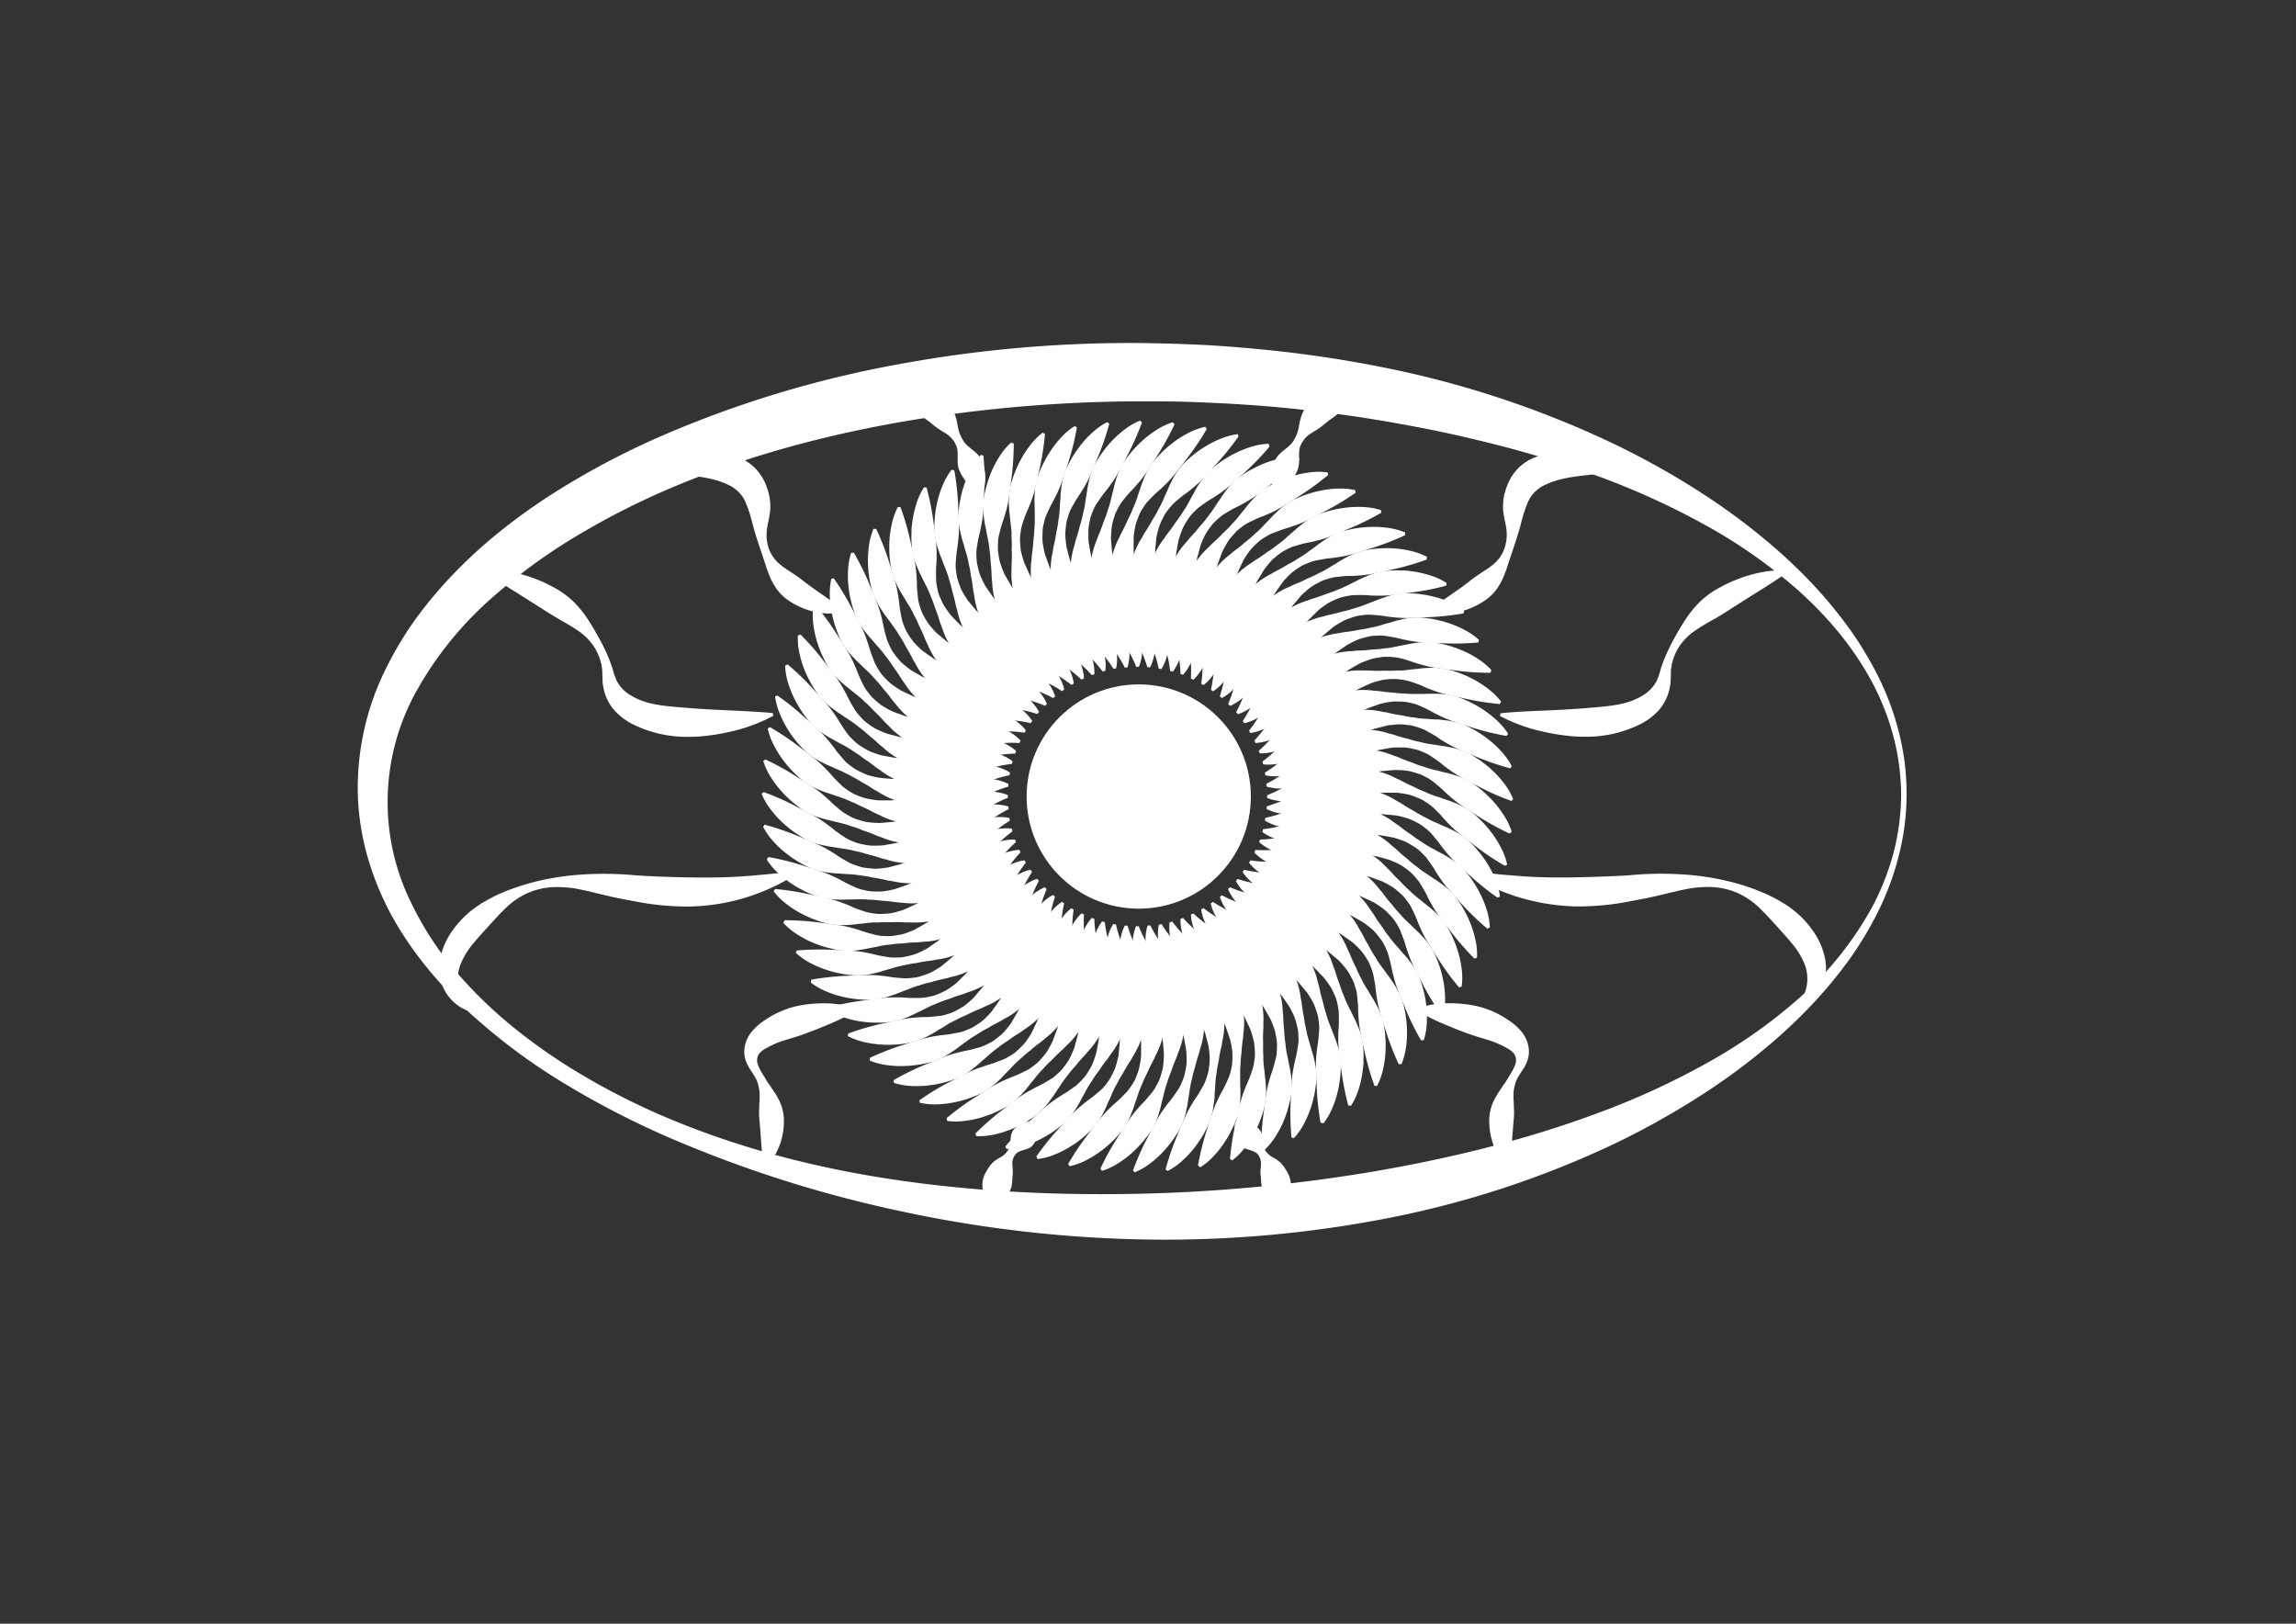 <svg id="Calque_1" data-name="Calque 1" xmlns="http://www.w3.org/2000/svg" width="29.7cm" height="21cm" viewBox="0 0 841.89 595.28">
  <rect x="0" y="0" width="841.89" height="595.28" fill="#333333" stroke="none"/>
  <defs>
    <style>
      .cls-1 {
        fill: #fff;
      }
    </style>
  </defs>
  <title>Plan de travail 4</title>
<path class="cls-1" d="M418.71,154.9a96.19,96.19,0,0,1-5.23,11.86c-.22.47-.47.92-.71,1.37s-.46.93-.7,1.38l-1.45,2.7a40.37,40.37,0,0,1-3.19,5.21c-.62.83-1.19,1.67-1.87,2.49s-1.33,1.65-1.92,2.52-1.23,1.74-1.79,2.65-.94,1.88-1.34,2.85a15.26,15.26,0,0,0-.55,1.47c-.13.51-.25,1-.35,1.53a26.76,26.76,0,0,0-.52,3.08c0,1.05,0,2.1,0,3.14,0,.52,0,1,.09,1.56l.25,1.55.54,3,.35,1.49c.1.49.22,1,.35,1.45a44.43,44.43,0,0,0,1.54,5.38,19.29,19.29,0,0,0,2.39,4.38,30.54,30.54,0,0,0,3.28,3.73c1.26,1.29,2.77,2.65,4.4,4.31a25.78,25.78,0,0,1,4.57,6,16.58,16.58,0,0,1,2,7.46,17.93,17.93,0,0,1-1.25,7h-1a43.63,43.63,0,0,0-2.73-5.72,16.59,16.59,0,0,0-3.4-4.1,39.52,39.52,0,0,0-4.4-3.16,45.81,45.81,0,0,1-5.45-3.94,22,22,0,0,1-4.94-6.09,24.92,24.92,0,0,1-2.59-7.41,28.46,28.46,0,0,1,.89-14.15l.41-1.66.52-1.63c.34-1.07.64-2.15.9-3.22s.64-2.11.89-3.18c.13-.53.26-1.07.36-1.61s.28-1.06.39-1.6c.24-1.07.42-2.16.57-3.28s.37-2.21.52-3.35c.09-.56.15-1.14.26-1.7l.34-1.68a26.07,26.07,0,0,1,.86-3.32,31.9,31.9,0,0,1,1.3-3.14,28.34,28.34,0,0,1,1.72-2.9,40.63,40.63,0,0,1,4.11-5.34,36,36,0,0,1,4.95-4.59,24.69,24.69,0,0,1,6-3.51Z"/>
  <path class="cls-1" d="M406.76,155.28a97.39,97.39,0,0,1-4.18,12.27c-.19.48-.39,1-.59,1.43s-.38,1-.58,1.43l-1.21,2.82a40.84,40.84,0,0,1-2.72,5.46c-.55.88-1.05,1.78-1.64,2.65s-1.19,1.76-1.7,2.68-1.08,1.84-1.55,2.79-.78,2-1.09,3c-.16.5-.31,1-.42,1.51s-.16,1-.22,1.55a29.8,29.8,0,0,0-.25,3.12c.05,1.05.14,2.09.26,3.13.07.51.12,1,.23,1.54l.38,1.52.8,3,.48,1.45c.14.48.31,1,.47,1.42a43.36,43.36,0,0,0,2,5.22,19,19,0,0,0,2.76,4.16,32,32,0,0,0,3.59,3.43c1.38,1.17,3,2.39,4.76,3.91a25.4,25.4,0,0,1,5.08,5.56,16.6,16.6,0,0,1,2.63,7.26,18,18,0,0,1-.63,7.09l-1,.09a41.87,41.87,0,0,0-3.22-5.46,16.24,16.24,0,0,0-3.74-3.79,38.94,38.94,0,0,0-4.67-2.77,45.57,45.57,0,0,1-5.77-3.45,21.89,21.89,0,0,1-5.45-5.64,24.7,24.7,0,0,1-3.22-7.15,28.49,28.49,0,0,1-.35-14.18l.26-1.69.38-1.66c.25-1.1.45-2.2.61-3.29s.46-2.16.61-3.24c.09-.55.17-1.09.23-1.64s.18-1.08.24-1.62c.14-1.09.24-2.2.28-3.33s.18-2.23.24-3.38c0-.57,0-1.15.1-1.72l.19-1.7a25.39,25.39,0,0,1,.58-3.38,30.38,30.38,0,0,1,1-3.24,29.23,29.23,0,0,1,1.46-3,41.34,41.34,0,0,1,3.63-5.67,35.79,35.79,0,0,1,4.53-5,24.76,24.76,0,0,1,5.63-4Z"/>
  <path class="cls-1" d="M394.88,156.7a97.82,97.82,0,0,1-3.09,12.59c-.15.5-.31,1-.47,1.47s-.29,1-.45,1.48l-1,2.91a40.55,40.55,0,0,1-2.23,5.68c-.47.93-.89,1.86-1.41,2.78s-1,1.86-1.46,2.82-.91,1.93-1.3,2.92-.6,2-.83,3c-.11.51-.22,1-.28,1.54s-.07,1-.08,1.57a29.52,29.52,0,0,0,0,3.12c.13,1,.32,2.07.53,3.1.11.5.21,1,.36,1.51l.52,1.49,1.05,2.9.61,1.39c.18.47.38.93.59,1.37a42.05,42.05,0,0,0,2.46,5,19.18,19.18,0,0,0,3.11,3.91,31.61,31.61,0,0,0,3.87,3.1c1.47,1.05,3.2,2.12,5.08,3.48a25.48,25.48,0,0,1,5.54,5.09,16.47,16.47,0,0,1,3.26,7,18,18,0,0,1,0,7.12l-1,.17a44.66,44.66,0,0,0-3.68-5.16,16.8,16.8,0,0,0-4.07-3.45,40,40,0,0,0-4.89-2.35,44.59,44.59,0,0,1-6.05-2.93,22,22,0,0,1-5.92-5.14,24.77,24.77,0,0,1-3.83-6.85,28.37,28.37,0,0,1-1.58-14.09l.11-1.7.24-1.69c.14-1.12.25-2.23.32-3.33s.26-2.19.32-3.29c0-.55.07-1.1.08-1.65s.09-1.09.11-1.64c0-1.1,0-2.2,0-3.33s0-2.24-.06-3.39c0-.57-.05-1.15-.05-1.72l.05-1.72a27.51,27.51,0,0,1,.27-3.41c.19-1.12.44-2.23.73-3.32A29.11,29.11,0,0,1,381.6,172c.41-1.06.94-2,1.44-3a32.47,32.47,0,0,1,1.68-2.92,36.77,36.77,0,0,1,4.09-5.39,24.61,24.61,0,0,1,5.25-4.49Z"/>
  <path class="cls-1" d="M383.17,159.15a99.13,99.13,0,0,1-2,12.81c-.1.51-.22,1-.34,1.51s-.2,1-.32,1.51l-.7,3a40.52,40.52,0,0,1-1.73,5.86c-.39,1-.72,1.93-1.16,2.89s-.86,1.94-1.21,2.94-.73,2-1,3-.42,2.06-.56,3.1c-.06.52-.13,1.05-.14,1.57s0,1,.05,1.56a29.65,29.65,0,0,0,.29,3.12c.23,1,.5,2,.8,3,.16.5.3,1,.49,1.48l.65,1.43,1.3,2.8.72,1.34c.23.45.47.89.71,1.31a45.14,45.14,0,0,0,2.89,4.8,18.62,18.62,0,0,0,3.44,3.62,31.17,31.17,0,0,0,4.13,2.75c1.56.91,3.36,1.84,5.36,3a25.94,25.94,0,0,1,6,4.59,16.59,16.59,0,0,1,3.85,6.7,17.93,17.93,0,0,1,.61,7.09l-1,.26a43.71,43.71,0,0,0-4.12-4.82,16.55,16.55,0,0,0-4.35-3.08,39.14,39.14,0,0,0-5.07-1.91,46,46,0,0,1-6.28-2.4,22,22,0,0,1-6.35-4.6,24.78,24.78,0,0,1-4.41-6.49A28.44,28.44,0,0,1,370.9,209l0-1.71.09-1.7c.05-1.13.06-2.24,0-3.35s.07-2.2,0-3.3c0-.55,0-1.1-.07-1.65s0-1.09,0-1.64c-.05-1.1-.15-2.2-.3-3.32s-.21-2.23-.36-3.37c-.06-.57-.15-1.14-.19-1.71l-.11-1.71a26.19,26.19,0,0,1,0-3.43,29.3,29.3,0,0,1,.44-3.37,28.51,28.51,0,0,1,.91-3.25c.31-1.08.75-2.12,1.16-3.16a31.33,31.33,0,0,1,1.43-3.05,35.41,35.41,0,0,1,3.59-5.72,25.12,25.12,0,0,1,4.84-4.94Z"/>
  <path class="cls-1" d="M371.72,162.61a98,98,0,0,1-.86,12.93c-.05.52-.13,1-.2,1.54s-.11,1-.19,1.53l-.44,3a39.73,39.73,0,0,1-1.21,6c-.3,1-.55,2-.9,3s-.69,2-.95,3-.56,2.05-.78,3.1-.24,2.08-.29,3.13c0,.53,0,1,0,1.57s.11,1,.19,1.56a29.06,29.06,0,0,0,.56,3.07c.31,1,.67,2,1.06,3,.2.48.38,1,.62,1.43l.76,1.37,1.54,2.67.85,1.27c.26.43.54.85.82,1.25a43.76,43.76,0,0,0,3.29,4.53,18.78,18.78,0,0,0,3.74,3.3,31.82,31.82,0,0,0,4.36,2.39c1.63.77,3.51,1.53,5.6,2.54a25.48,25.48,0,0,1,6.35,4.05,16.59,16.59,0,0,1,4.42,6.34,18,18,0,0,1,1.23,7l-.94.34a43.6,43.6,0,0,0-4.53-4.44,16.29,16.29,0,0,0-4.6-2.69,39.59,39.59,0,0,0-5.22-1.47,44.38,44.38,0,0,1-6.46-1.84,21.91,21.91,0,0,1-6.73-4,24.53,24.53,0,0,1-5-6.08,28.35,28.35,0,0,1-4-13.6l-.18-1.7-.06-1.7c-.06-1.13-.14-2.24-.27-3.34s-.11-2.2-.25-3.29c-.05-.55-.12-1.09-.2-1.64s-.11-1.09-.19-1.63c-.14-1.09-.34-2.18-.59-3.28s-.4-2.21-.65-3.33c-.11-.56-.25-1.12-.34-1.69l-.26-1.69a26.2,26.2,0,0,1-.32-3.42c0-1.13,0-2.26.14-3.38a28.58,28.58,0,0,1,.63-3.32,41.77,41.77,0,0,1,2-6.42,35.88,35.88,0,0,1,3.08-6,24.87,24.87,0,0,1,4.39-5.34Z"/>
  <path class="cls-1" d="M360.61,167.06a98.1,98.1,0,0,1,.28,12.95c0,.52-.05,1-.07,1.55s0,1-.05,1.54l-.18,3.06a40.15,40.15,0,0,1-.69,6.07c-.21,1-.37,2-.64,3.05s-.5,2.06-.68,3.1-.37,2.1-.5,3.15-.06,2.1,0,3.15c0,.53.05,1,.13,1.57s.2,1,.32,1.53a28.7,28.7,0,0,0,.83,3c.4,1,.84,1.91,1.31,2.84.24.47.47.93.74,1.38l.89,1.3,1.77,2.53L365,220c.3.4.62.79.93,1.17a43.3,43.3,0,0,0,3.68,4.22,19.24,19.24,0,0,0,4,3,31.43,31.43,0,0,0,4.55,2c1.69.63,3.63,1.22,5.81,2.05a25.43,25.43,0,0,1,6.67,3.48,16.71,16.71,0,0,1,5,5.93,18,18,0,0,1,1.83,6.87l-.91.43a43.1,43.1,0,0,0-4.89-4,16.23,16.23,0,0,0-4.82-2.28,39.88,39.88,0,0,0-5.33-1,44.08,44.08,0,0,1-6.6-1.27,22,22,0,0,1-7.05-3.43,24.65,24.65,0,0,1-5.47-5.62,28.32,28.32,0,0,1-5.18-13.2l-.33-1.68-.21-1.69c-.15-1.12-.33-2.22-.55-3.3s-.31-2.19-.54-3.26c-.1-.54-.22-1.07-.35-1.61s-.2-1.08-.32-1.61c-.24-1.07-.54-2.14-.88-3.22s-.59-2.16-.94-3.26c-.16-.54-.35-1.09-.49-1.65l-.4-1.66a28.24,28.24,0,0,1-.62-3.38c-.11-1.12-.15-2.26-.15-3.39a31.39,31.39,0,0,1,.33-3.35c.12-1.12.37-2.22.6-3.32s.51-2.19.87-3.26a37.1,37.1,0,0,1,2.55-6.25,25,25,0,0,1,3.91-5.7Z"/>
  <path class="cls-1" d="M349.94,172.45a99.34,99.34,0,0,1,1.4,12.89c0,.51,0,1,.06,1.54s.07,1,.09,1.55l.09,3.06a40.14,40.14,0,0,1-.16,6.1c-.12,1-.19,2-.37,3.1s-.32,2.09-.4,3.15-.2,2.12-.23,3.18.12,2.1.26,3.14c.08.52.15,1,.27,1.55s.29,1,.45,1.49a30.46,30.46,0,0,0,1.09,2.94c.48.93,1,1.83,1.56,2.72.28.44.54.88.85,1.3l1,1.22,2,2.37,1.05,1.1c.33.38.68.74,1,1.09a44,44,0,0,0,4,3.88,18.68,18.68,0,0,0,4.26,2.6,31.16,31.16,0,0,0,4.7,1.6c1.74.47,3.73.9,6,1.53a25.7,25.7,0,0,1,6.95,2.89,16.47,16.47,0,0,1,5.45,5.47,17.87,17.87,0,0,1,2.43,6.69l-.87.5a43.36,43.36,0,0,0-5.22-3.59,16.25,16.25,0,0,0-5-1.85,37.28,37.28,0,0,0-5.4-.53,46.64,46.64,0,0,1-6.68-.69,21.82,21.82,0,0,1-7.32-2.81,24.67,24.67,0,0,1-5.95-5.12,28.44,28.44,0,0,1-6.31-12.7l-.47-1.64-.36-1.67c-.25-1.1-.52-2.18-.84-3.24s-.5-2.15-.82-3.2c-.14-.53-.31-1.05-.48-1.57s-.29-1.06-.47-1.58c-.33-1-.71-2.09-1.15-3.13s-.78-2.1-1.22-3.16c-.21-.53-.44-1.07-.63-1.6l-.54-1.63a24.24,24.24,0,0,1-.91-3.31,31.53,31.53,0,0,1-.45-3.36,27.07,27.07,0,0,1,0-3.37,41.67,41.67,0,0,1,.89-6.68,36.23,36.23,0,0,1,2-6.46,25.17,25.17,0,0,1,3.4-6Z"/>
  <path class="cls-1" d="M339.77,178.76a97.64,97.64,0,0,1,2.52,12.71c.08.51.14,1,.2,1.54s.16,1,.22,1.53l.36,3a41.21,41.21,0,0,1,.37,6.1c0,1,0,2-.1,3.11s-.14,2.12-.13,3.17,0,2.13.06,3.19a30.15,30.15,0,0,0,.53,3.11,15.23,15.23,0,0,0,.4,1.51c.18.49.37,1,.58,1.46a29.17,29.17,0,0,0,1.35,2.82c.56.89,1.16,1.75,1.78,2.58.32.42.62.83,1,1.23L350,227l2.17,2.18,1.15,1c.36.35.74.68,1.11,1a43.41,43.41,0,0,0,4.36,3.52,18.93,18.93,0,0,0,4.46,2.22,31.93,31.93,0,0,0,4.83,1.17c1.77.33,3.79.58,6.07,1a25.78,25.78,0,0,1,7.18,2.27,16.46,16.46,0,0,1,5.91,5,17.88,17.88,0,0,1,3,6.45l-.82.57a43.19,43.19,0,0,0-5.52-3.11,16,16,0,0,0-5.14-1.41,40.06,40.06,0,0,0-5.42-.07,45.18,45.18,0,0,1-6.72-.1,22,22,0,0,1-7.54-2.15,24.88,24.88,0,0,1-6.37-4.59,28.44,28.44,0,0,1-7.39-12.1l-.62-1.6-.5-1.63q-.51-1.6-1.11-3.15c-.36-1-.69-2.1-1.1-3.12-.19-.51-.4-1-.62-1.52s-.38-1-.6-1.53c-.43-1-.9-2-1.42-3s-1-2-1.49-3c-.26-.51-.54-1-.77-1.54l-.69-1.58a28.79,28.79,0,0,1-1.19-3.21,31.59,31.59,0,0,1-.74-3.31,27.15,27.15,0,0,1-.25-3.37c-.08-1.12,0-2.25,0-3.37s.12-2.24.29-3.35a36.74,36.74,0,0,1,1.42-6.61,25,25,0,0,1,2.87-6.29Z"/>
  <path class="cls-1" d="M330.2,185.93a98.47,98.47,0,0,1,3.61,12.44c.13.51.23,1,.33,1.51s.25,1,.36,1.51l.62,3a40.54,40.54,0,0,1,.9,6c.06,1,.17,2,.18,3.11s0,2.12.14,3.17.18,2.12.33,3.17.49,2.05.81,3.05a15.32,15.32,0,0,0,.53,1.48c.22.47.45.94.7,1.4a27.93,27.93,0,0,0,1.59,2.69c.63.84,1.31,1.64,2,2.42.35.38.69.77,1.07,1.13l1.19,1,2.36,2,1.23.91c.39.31.8.61,1.2.89A44.52,44.52,0,0,0,354,240a19.15,19.15,0,0,0,4.64,1.82,31,31,0,0,0,4.91.75c1.8.17,3.83.24,6.14.47a26,26,0,0,1,7.35,1.64,16.56,16.56,0,0,1,6.32,4.44,18,18,0,0,1,3.55,6.17l-.76.64a42.75,42.75,0,0,0-5.77-2.62,16.38,16.38,0,0,0-5.25-1,39.63,39.63,0,0,0-5.4.41,46.15,46.15,0,0,1-6.71.49,22.33,22.33,0,0,1-7.7-1.49,24.79,24.79,0,0,1-6.74-4,28.44,28.44,0,0,1-8.42-11.41l-.75-1.53-.64-1.58c-.44-1.05-.89-2.06-1.39-3.05s-.86-2-1.36-3c-.24-.49-.49-1-.75-1.46s-.47-1-.74-1.48c-.51-1-1.06-1.93-1.67-2.88s-1.14-1.93-1.75-2.9c-.3-.49-.62-1-.9-1.47l-.82-1.5a27.34,27.34,0,0,1-1.47-3.1,33,33,0,0,1-1-3.24,28.52,28.52,0,0,1-.54-3.33,31.28,31.28,0,0,1-.28-3.36c0-1.12-.08-2.24,0-3.37a36.35,36.35,0,0,1,.85-6.7,24.77,24.77,0,0,1,2.3-6.52Z"/>
  <path class="cls-1" d="M321.28,193.9A98.84,98.84,0,0,1,326,206c.16.49.31,1,.46,1.47s.33,1,.48,1.47l.88,2.94a39.72,39.72,0,0,1,1.43,5.93c.15,1,.34,2,.45,3.09s.22,2.11.42,3.14.36,2.1.6,3.14.66,2,1.07,3a15.38,15.38,0,0,0,.66,1.43c.26.45.53.89.82,1.33a30.28,30.28,0,0,0,1.82,2.55c.7.77,1.44,1.51,2.2,2.22.39.36.76.72,1.17,1l1.27.92,2.53,1.77,1.3.8c.41.28.84.54,1.27.78a42.32,42.32,0,0,0,4.9,2.71,18.51,18.51,0,0,0,4.78,1.41,31.05,31.05,0,0,0,5,.33c1.8,0,3.83-.1,6.15-.07a26,26,0,0,1,7.46,1,16.71,16.71,0,0,1,6.69,3.87,18,18,0,0,1,4.08,5.84l-.71.71a42.75,42.75,0,0,0-6-2.11,16.14,16.14,0,0,0-5.3-.5,37.37,37.37,0,0,0-5.35.88,45.46,45.46,0,0,1-6.64,1.07,22.16,22.16,0,0,1-7.8-.82,24.65,24.65,0,0,1-7.07-3.41,28.44,28.44,0,0,1-9.38-10.63l-.88-1.47-.78-1.51c-.52-1-1.07-2-1.65-2.92s-1-1.94-1.62-2.88c-.28-.47-.57-.93-.87-1.39s-.56-.94-.86-1.4q-.89-1.39-1.92-2.73c-.63-.92-1.3-1.83-2-2.74-.34-.46-.7-.91-1-1.38l-.95-1.43a25.11,25.11,0,0,1-1.73-3A30.45,30.45,0,0,1,320,217.3a28.47,28.47,0,0,1-.83-3.27,31.11,31.11,0,0,1-.57-3.32,31.52,31.52,0,0,1-.3-3.36,36.35,36.35,0,0,1,.25-6.75,25.46,25.46,0,0,1,1.73-6.7Z"/>
  <path class="cls-1" d="M313.09,202.63a98.13,98.13,0,0,1,5.73,11.62c.21.48.39,1,.59,1.44s.41.94.6,1.41l1.14,2.85a41.43,41.43,0,0,1,1.94,5.79c.23,1,.51,2,.71,3s.41,2.08.69,3.09.54,2.06.88,3.07a29.62,29.62,0,0,0,1.32,2.86,15.54,15.54,0,0,0,.78,1.37c.3.42.61.84.94,1.25a28.66,28.66,0,0,0,2,2.38c.77.71,1.57,1.38,2.39,2,.41.32.81.64,1.25.93l1.35.8,2.67,1.55,1.36.68c.44.24.9.46,1.34.67a42.25,42.25,0,0,0,5.11,2.27,18.89,18.89,0,0,0,4.89,1,32.28,32.28,0,0,0,5-.11c1.8-.15,3.81-.43,6.13-.6a25.48,25.48,0,0,1,7.52.34,16.48,16.48,0,0,1,7,3.27,17.83,17.83,0,0,1,4.57,5.46l-.64.76a44.17,44.17,0,0,0-6.14-1.58,16.46,16.46,0,0,0-5.33,0,39.39,39.39,0,0,0-5.25,1.34,44.53,44.53,0,0,1-6.52,1.64,21.82,21.82,0,0,1-7.84-.13,24.44,24.44,0,0,1-7.34-2.78,28.43,28.43,0,0,1-10.27-9.78l-1-1.38-.9-1.44c-.61-.95-1.24-1.87-1.9-2.76s-1.2-1.85-1.86-2.73c-.32-.44-.65-.88-1-1.31s-.63-.89-1-1.32c-.68-.87-1.39-1.72-2.16-2.55s-1.45-1.71-2.22-2.55c-.38-.43-.78-.85-1.15-1.29l-1.06-1.34a26.87,26.87,0,0,1-2-2.8,30.69,30.69,0,0,1-1.57-3,30,30,0,0,1-1.12-3.18,30.61,30.61,0,0,1-.85-3.26,28.47,28.47,0,0,1-.59-3.32,35.33,35.33,0,0,1-.34-6.75,25.1,25.1,0,0,1,1.14-6.82Z"/>
  <path class="cls-1" d="M305.7,212a98.29,98.29,0,0,1,6.71,11.08c.25.46.48.92.72,1.38s.49.9.72,1.36l1.38,2.74a39.34,39.34,0,0,1,2.44,5.6c.32,1,.69,1.94,1,3s.59,2,1,3,.72,2,1.15,3a29.7,29.7,0,0,0,1.56,2.74c.28.43.57.88.89,1.29s.69.78,1.05,1.16a27.22,27.22,0,0,0,2.23,2.2c.82.64,1.68,1.24,2.56,1.81.44.28.87.57,1.32.82l1.42.68,2.79,1.31,1.42.56c.46.2.93.38,1.39.55a44.37,44.37,0,0,0,5.29,1.82,19.27,19.27,0,0,0,5,.56,32,32,0,0,0,4.94-.55c1.78-.3,3.76-.76,6.05-1.13a25.77,25.77,0,0,1,7.52-.32,16.59,16.59,0,0,1,7.26,2.65,18,18,0,0,1,5,5l-.57.82a42.37,42.37,0,0,0-6.25-1,16.31,16.31,0,0,0-5.31.43,39.07,39.07,0,0,0-5.12,1.8,45.78,45.78,0,0,1-6.35,2.2,22,22,0,0,1-7.82.55,24.71,24.71,0,0,1-7.56-2.13,28.49,28.49,0,0,1-11.08-8.84l-1.13-1.29-1-1.36q-1-1.35-2.13-2.58c-.69-.87-1.36-1.74-2.1-2.56-.35-.41-.72-.82-1.1-1.22s-.71-.83-1.09-1.23c-.75-.81-1.53-1.59-2.37-2.35s-1.59-1.57-2.44-2.35c-.41-.39-.85-.78-1.25-1.19l-1.18-1.24a27.35,27.35,0,0,1-2.22-2.61,33,33,0,0,1-1.83-2.86,28.26,28.26,0,0,1-1.39-3.07,40.8,40.8,0,0,1-2-6.43,35.68,35.68,0,0,1-.92-6.69,25,25,0,0,1,.53-6.9Z"/>
  <path class="cls-1" d="M299.15,222a95.65,95.65,0,0,1,7.65,10.46c.29.43.56.87.84,1.3s.57.86.84,1.3l1.61,2.6a40.91,40.91,0,0,1,2.92,5.37c.4,1,.85,1.87,1.22,2.86s.77,2,1.22,2.93.9,1.94,1.4,2.87,1.16,1.76,1.8,2.59c.32.41.64.83,1,1.21s.75.72,1.14,1.07a28.73,28.73,0,0,0,2.42,2c.88.57,1.78,1.09,2.7,1.58.47.25.92.5,1.4.71l1.47.55,2.89,1.06,1.47.43c.47.16.95.3,1.43.43A43.43,43.43,0,0,0,340,264.7a19.14,19.14,0,0,0,5,.13,31.58,31.58,0,0,0,4.87-1c1.74-.45,3.67-1.08,5.93-1.65a25.48,25.48,0,0,1,7.46-1,16.67,16.67,0,0,1,7.46,2,18.09,18.09,0,0,1,5.45,4.59l-.5.86a42.61,42.61,0,0,0-6.32-.49,16.31,16.31,0,0,0-5.25.89,39.38,39.38,0,0,0-4.95,2.24,45.14,45.14,0,0,1-6.13,2.75,22.05,22.05,0,0,1-7.74,1.23,24.72,24.72,0,0,1-7.72-1.47A28.53,28.53,0,0,1,325.74,266l-1.23-1.19-1.14-1.26c-.77-.83-1.54-1.63-2.35-2.39s-1.51-1.61-2.31-2.36c-.39-.38-.79-.76-1.21-1.12s-.78-.77-1.19-1.13c-.81-.74-1.66-1.45-2.56-2.14s-1.72-1.43-2.63-2.13c-.45-.35-.92-.7-1.35-1.07l-1.29-1.13a27.77,27.77,0,0,1-2.44-2.41A31.52,31.52,0,0,1,304,245a29.13,29.13,0,0,1-1.65-2.94,41.65,41.65,0,0,1-2.57-6.23,36.62,36.62,0,0,1-1.5-6.59,24.56,24.56,0,0,1-.06-6.91Z"/>
  <path class="cls-1" d="M293.5,232.59a98.56,98.56,0,0,1,8.54,9.74l.94,1.23c.32.41.64.81.95,1.22l1.84,2.45a41.65,41.65,0,0,1,3.37,5.1c.49.91,1,1.79,1.47,2.74s.93,1.91,1.47,2.81,1.06,1.85,1.64,2.74a31.19,31.19,0,0,0,2,2.42,14.53,14.53,0,0,0,1.1,1.12c.4.33.81.66,1.23,1a29.49,29.49,0,0,0,2.58,1.77c.93.49,1.88.93,2.84,1.34.48.2.95.41,1.45.58l1.51.42,3,.8,1.49.31c.49.12,1,.21,1.46.3a43.48,43.48,0,0,0,5.53.87,18.84,18.84,0,0,0,5-.31,31.85,31.85,0,0,0,4.77-1.39c1.7-.61,3.57-1.4,5.76-2.17a25.88,25.88,0,0,1,7.35-1.62,16.67,16.67,0,0,1,7.61,1.35,18,18,0,0,1,5.82,4.09l-.42.91a42.62,42.62,0,0,0-6.33.06,16.3,16.3,0,0,0-5.16,1.35,37.51,37.51,0,0,0-4.73,2.66,46.65,46.65,0,0,1-5.87,3.27,22.19,22.19,0,0,1-7.61,1.9,24.58,24.58,0,0,1-7.81-.79,28.51,28.51,0,0,1-12.45-6.78L322.49,273l-1.25-1.17c-.83-.76-1.68-1.48-2.54-2.17s-1.64-1.47-2.51-2.15c-.42-.35-.86-.68-1.3-1s-.84-.7-1.29-1c-.87-.66-1.78-1.3-2.73-1.9s-1.85-1.27-2.81-1.89c-.48-.32-1-.62-1.44-1l-1.38-1a25.35,25.35,0,0,1-2.64-2.19,31.84,31.84,0,0,1-2.3-2.49,29.17,29.17,0,0,1-1.9-2.79,32.54,32.54,0,0,1-1.67-2.93,31.33,31.33,0,0,1-1.43-3,35.72,35.72,0,0,1-2.07-6.43,24.87,24.87,0,0,1-.67-6.88Z"/>
  <path class="cls-1" d="M288.79,243.58a95.75,95.75,0,0,1,9.35,9c.36.37.7.76,1.05,1.14l1.06,1.13,2,2.29a40.77,40.77,0,0,1,3.8,4.77c.56.87,1.17,1.7,1.7,2.61s1.1,1.82,1.72,2.68,1.21,1.75,1.87,2.58A31.27,31.27,0,0,0,313.6,272c.39.35.78.7,1.2,1s.86.58,1.31.86a28,28,0,0,0,2.72,1.54c1,.4,1.95.76,2.94,1.09.5.16,1,.32,1.49.45l1.55.29,3,.54,1.52.17c.5.08,1,.13,1.48.17a42.54,42.54,0,0,0,5.59.39,19.28,19.28,0,0,0,4.93-.74A31.26,31.26,0,0,0,346,276c1.64-.75,3.43-1.7,5.55-2.66a25.61,25.61,0,0,1,7.18-2.25,16.67,16.67,0,0,1,7.7.68,18.13,18.13,0,0,1,6.16,3.57l-.34.94a43.86,43.86,0,0,0-6.31.61,16.38,16.38,0,0,0-5,1.79,39.41,39.41,0,0,0-4.48,3.06,44.76,44.76,0,0,1-5.57,3.77,21.78,21.78,0,0,1-7.41,2.56,24.54,24.54,0,0,1-7.85-.11,28.27,28.27,0,0,1-13-5.67l-1.42-.95-1.34-1.05c-.9-.68-1.8-1.33-2.73-1.94s-1.76-1.33-2.68-1.92c-.46-.31-.92-.61-1.39-.9s-.9-.62-1.37-.91c-.93-.59-1.89-1.14-2.89-1.65s-2-1.11-3-1.64c-.5-.28-1-.53-1.51-.82l-1.46-.9a24.33,24.33,0,0,1-2.82-1.95,32,32,0,0,1-2.51-2.29,27,27,0,0,1-2.14-2.61,31,31,0,0,1-1.92-2.77c-.59-.95-1.19-1.9-1.69-2.91a37.14,37.14,0,0,1-2.62-6.23,24.59,24.59,0,0,1-1.26-6.8Z"/>
  <path class="cls-1" d="M285.06,255a97,97,0,0,1,10.1,8.12c.39.34.76.69,1.14,1l1.15,1,2.23,2.1a41,41,0,0,1,4.21,4.43c.63.82,1.3,1.59,1.92,2.45s1.25,1.72,1.94,2.52,1.36,1.63,2.09,2.41,1.57,1.39,2.4,2c.42.32.84.63,1.29.91s.91.5,1.38.74c.93.47,1.87.92,2.84,1.3s2,.59,3,.82c.51.12,1,.24,1.53.32l1.56.16,3.07.27,1.53,0c.5,0,1,0,1.49,0a43,43,0,0,0,5.6-.1,18.82,18.82,0,0,0,4.85-1.17,32.1,32.1,0,0,0,4.45-2.2c1.57-.89,3.27-2,5.3-3.14a25.66,25.66,0,0,1,7-2.87,16.64,16.64,0,0,1,7.72,0,18.07,18.07,0,0,1,6.45,3l-.26,1a43.33,43.33,0,0,0-6.23,1.15,16.34,16.34,0,0,0-4.84,2.23,37.73,37.73,0,0,0-4.2,3.44,46.07,46.07,0,0,1-5.21,4.24,22,22,0,0,1-7.17,3.19,24.56,24.56,0,0,1-7.82.58,28.28,28.28,0,0,1-13.44-4.52l-1.5-.82-1.43-.93c-.95-.6-1.91-1.17-2.88-1.7s-1.88-1.16-2.84-1.68c-.48-.27-1-.52-1.46-.77s-.95-.54-1.45-.79c-1-.5-2-1-3-1.39s-2-.94-3.1-1.38c-.52-.23-1.07-.44-1.58-.68l-1.54-.77a27.22,27.22,0,0,1-3-1.69,33.58,33.58,0,0,1-2.69-2.06,28.36,28.36,0,0,1-2.36-2.42,33.16,33.16,0,0,1-2.15-2.59,31.1,31.1,0,0,1-1.94-2.76,37,37,0,0,1-3.16-6,25.24,25.24,0,0,1-1.85-6.66Z"/>
  <path class="cls-1" d="M282.33,266.59a98.85,98.85,0,0,1,10.77,7.21c.42.31.82.63,1.23.95s.83.61,1.23.92l2.41,1.9a39.75,39.75,0,0,1,4.57,4.05c.71.75,1.45,1.46,2.13,2.27s1.4,1.6,2.15,2.33,1.5,1.51,2.3,2.22a31.28,31.28,0,0,0,2.57,1.82,15.49,15.49,0,0,0,1.36.79c.47.22.95.42,1.44.62a27.12,27.12,0,0,0,2.95,1c1,.23,2.05.42,3.08.56.52.07,1,.15,1.55.19l1.57,0h3.09l1.52-.09c.5,0,1-.05,1.49-.09a42.89,42.89,0,0,0,5.56-.59,18.66,18.66,0,0,0,4.73-1.59,31.14,31.14,0,0,0,4.25-2.58c1.48-1,3.08-2.27,5-3.58a25.73,25.73,0,0,1,6.69-3.47,16.52,16.52,0,0,1,7.69-.66,18,18,0,0,1,6.69,2.44l-.17,1a43.9,43.9,0,0,0-6.11,1.7,16.44,16.44,0,0,0-4.63,2.64,37.93,37.93,0,0,0-3.88,3.79,45.37,45.37,0,0,1-4.83,4.68,22,22,0,0,1-6.85,3.81,24.53,24.53,0,0,1-7.75,1.25,28.4,28.4,0,0,1-13.78-3.32l-1.56-.7-1.51-.79c-1-.52-2-1-3-1.44s-2-1-3-1.43c-.5-.23-1-.44-1.52-.64s-1-.46-1.5-.66c-1-.42-2.06-.79-3.14-1.13s-2.11-.75-3.21-1.1c-.54-.18-1.1-.34-1.63-.54l-1.6-.63a28.27,28.27,0,0,1-3.11-1.43,33.94,33.94,0,0,1-2.87-1.82,29.7,29.7,0,0,1-2.56-2.2,41.14,41.14,0,0,1-4.54-5,36.21,36.21,0,0,1-3.66-5.68,24.5,24.5,0,0,1-2.43-6.47Z"/>
  <path class="cls-1" d="M280.63,278.43A97,97,0,0,1,292,284.68c.45.26.88.55,1.31.83s.88.53,1.31.81l2.56,1.69a39.12,39.12,0,0,1,4.91,3.63c.77.69,1.57,1.33,2.32,2.07a31.51,31.51,0,0,0,2.35,2.14c.8.7,1.62,1.38,2.48,2a29.68,29.68,0,0,0,2.72,1.59,15.3,15.3,0,0,0,1.42.67c.49.18,1,.34,1.49.49a28.47,28.47,0,0,0,3,.78c1,.15,2.09.24,3.13.29.52,0,1,.06,1.56.05l1.56-.12,3.08-.26,1.51-.23c.5-.05,1-.13,1.47-.21a45,45,0,0,0,5.5-1.08,18.58,18.58,0,0,0,4.57-2,31.35,31.35,0,0,0,4-2.94c1.39-1.15,2.88-2.54,4.68-4a25.36,25.36,0,0,1,6.35-4,16.58,16.58,0,0,1,7.61-1.34,17.87,17.87,0,0,1,6.87,1.86l-.08,1a44.6,44.6,0,0,0-5.94,2.22,16.07,16.07,0,0,0-4.38,3,38.83,38.83,0,0,0-3.54,4.11,44.18,44.18,0,0,1-4.4,5.08,22,22,0,0,1-6.49,4.39,24.79,24.79,0,0,1-7.61,1.93,28.48,28.48,0,0,1-14-2.11l-1.62-.56-1.57-.66c-1-.43-2.08-.83-3.13-1.17s-2.05-.83-3.09-1.17c-.52-.18-1-.35-1.57-.5s-1-.37-1.56-.53c-1.05-.32-2.12-.61-3.22-.85s-2.17-.56-3.29-.81c-.56-.14-1.13-.25-1.68-.4l-1.64-.49a26.88,26.88,0,0,1-3.23-1.15,32.94,32.94,0,0,1-3-1.56,31.27,31.27,0,0,1-2.75-2,41.12,41.12,0,0,1-4.95-4.56,35.91,35.91,0,0,1-4.15-5.33,25.3,25.3,0,0,1-3-6.24Z"/>
  <path class="cls-1" d="M280,290.38a96.19,96.19,0,0,1,11.86,5.23c.46.22.92.47,1.37.71s.93.46,1.38.7l2.7,1.45a41.06,41.06,0,0,1,5.21,3.19c.82.62,1.67,1.2,2.49,1.87s1.65,1.33,2.52,1.93,1.74,1.22,2.65,1.78,1.88.94,2.85,1.35c.48.19,1,.39,1.47.54s1,.25,1.53.35a26.76,26.76,0,0,0,3.08.52c1.05.05,2.09.05,3.14,0,.52,0,1,0,1.55-.09l1.55-.25,3-.53,1.49-.36c.49-.1,1-.22,1.45-.35a44.43,44.43,0,0,0,5.38-1.54,19.5,19.5,0,0,0,4.38-2.39,31.29,31.29,0,0,0,3.73-3.27c1.28-1.27,2.64-2.78,4.31-4.41a25.78,25.78,0,0,1,6-4.57,16.58,16.58,0,0,1,7.46-2,17.93,17.93,0,0,1,7,1.25v1a43,43,0,0,0-5.72,2.73,16.41,16.41,0,0,0-4.1,3.4,38.44,38.44,0,0,0-3.16,4.41,46.59,46.59,0,0,1-3.94,5.44,22.19,22.19,0,0,1-6.09,4.94,25,25,0,0,1-7.41,2.59,28.5,28.5,0,0,1-14.16-.89l-1.65-.41-1.63-.52c-1.08-.34-2.15-.64-3.22-.9s-2.11-.64-3.18-.89c-.53-.13-1.07-.26-1.61-.36s-1.06-.28-1.6-.39c-1.07-.23-2.16-.42-3.28-.56s-2.21-.38-3.35-.53c-.57-.09-1.14-.15-1.7-.26l-1.68-.34a26.07,26.07,0,0,1-3.32-.86,31.9,31.9,0,0,1-3.14-1.3,27.3,27.3,0,0,1-2.9-1.72,31.57,31.57,0,0,1-2.75-1.94,33.42,33.42,0,0,1-2.59-2.17,36,36,0,0,1-4.59-4.95,24.62,24.62,0,0,1-3.51-6Z"/>
  <path class="cls-1" d="M280.34,302.33a99,99,0,0,1,12.27,4.18l1.43.59,1.43.58,2.82,1.21a40.84,40.84,0,0,1,5.46,2.72c.88.55,1.78,1.05,2.65,1.64s1.76,1.19,2.68,1.7,1.84,1.08,2.79,1.55a28.36,28.36,0,0,0,3,1.09c.5.16,1,.31,1.51.42s1,.16,1.55.22a29.8,29.8,0,0,0,3.12.25c1.05,0,2.09-.13,3.13-.26.51-.07,1-.12,1.54-.22l1.52-.39,3-.8,1.45-.48c.48-.14,1-.31,1.42-.47a44,44,0,0,0,5.22-2,19.29,19.29,0,0,0,4.16-2.76,30.37,30.37,0,0,0,3.43-3.59c1.17-1.37,2.39-3,3.91-4.76a25.28,25.28,0,0,1,5.55-5.07,16.58,16.58,0,0,1,7.27-2.64,18.2,18.2,0,0,1,7.09.63l.08,1a41.72,41.72,0,0,0-5.45,3.22,16.29,16.29,0,0,0-3.8,3.74,40.32,40.32,0,0,0-2.76,4.67,46.78,46.78,0,0,1-3.45,5.77,22.05,22.05,0,0,1-5.64,5.45,24.76,24.76,0,0,1-7.16,3.22,28.45,28.45,0,0,1-14.17.35l-1.69-.26-1.66-.38c-1.1-.25-2.2-.45-3.29-.61s-2.16-.46-3.25-.61c-.54-.09-1.08-.17-1.63-.23s-1.08-.18-1.62-.24c-1.09-.14-2.2-.24-3.33-.28s-2.23-.18-3.38-.23c-.57,0-1.15-.05-1.72-.11l-1.7-.19a27.09,27.09,0,0,1-3.38-.57,32.91,32.91,0,0,1-3.24-1,29.23,29.23,0,0,1-3-1.46,32.49,32.49,0,0,1-2.91-1.7,31,31,0,0,1-2.76-1.93,35.79,35.79,0,0,1-5-4.53,24.76,24.76,0,0,1-4-5.63Z"/>
  <path class="cls-1" d="M281.76,314.21a98.92,98.92,0,0,1,12.58,3.09l1.48.47c.49.15,1,.29,1.48.45l2.91,1a41,41,0,0,1,5.68,2.23c.92.47,1.86.89,2.78,1.41s1.86,1,2.82,1.46,1.93.91,2.92,1.3,2,.6,3,.83c.52.11,1,.22,1.55.28s1,.07,1.56.08a29.69,29.69,0,0,0,3.13,0c1-.13,2.07-.31,3.09-.53.51-.11,1-.21,1.52-.36l1.49-.52,2.9-1,1.39-.61c.47-.18.93-.38,1.37-.59a42.81,42.81,0,0,0,5-2.46,18.52,18.52,0,0,0,3.9-3.11,30.73,30.73,0,0,0,3.11-3.87c1-1.47,2.12-3.19,3.48-5.08a25.46,25.46,0,0,1,5.09-5.54,16.47,16.47,0,0,1,7-3.26,18,18,0,0,1,7.12,0l.17,1a43.5,43.5,0,0,0-5.16,3.69,16.36,16.36,0,0,0-3.45,4.06,40,40,0,0,0-2.35,4.89,45.81,45.81,0,0,1-2.93,6.05,22,22,0,0,1-5.14,5.92,24.77,24.77,0,0,1-6.85,3.83,28.5,28.5,0,0,1-14.09,1.59l-1.7-.12-1.69-.24c-1.12-.14-2.23-.25-3.33-.32s-2.2-.26-3.29-.32c-.55,0-1.1-.07-1.65-.08s-1.09-.09-1.64-.1c-1.1-.05-2.21-.05-3.33,0s-2.24,0-3.39.06c-.57,0-1.15.05-1.72.05l-1.72-.05a25.71,25.71,0,0,1-3.41-.27,33.85,33.85,0,0,1-3.32-.73,29.28,29.28,0,0,1-3.16-1.19c-1-.41-2-.93-3-1.44a31.14,31.14,0,0,1-2.92-1.68,36,36,0,0,1-5.39-4.08,24.91,24.91,0,0,1-4.49-5.26Z"/>
  <path class="cls-1" d="M284.21,325.92a99.13,99.13,0,0,1,12.81,2c.51.1,1,.22,1.51.34s1,.2,1.51.32l3,.7a40.52,40.52,0,0,1,5.86,1.73c1,.39,1.93.72,2.89,1.16s1.94.86,2.94,1.21,2,.74,3,1,2.06.42,3.1.56c.52.06,1,.13,1.57.14s1,0,1.56-.05a29.22,29.22,0,0,0,3.11-.29c1-.23,2-.5,3-.8.5-.15,1-.3,1.48-.49l1.43-.64,2.8-1.31,1.34-.72c.45-.23.89-.47,1.31-.71a43.54,43.54,0,0,0,4.8-2.89,18.85,18.85,0,0,0,3.61-3.44,30.25,30.25,0,0,0,2.76-4.13c.91-1.56,1.84-3.36,3-5.36a25.94,25.94,0,0,1,4.59-6,16.52,16.52,0,0,1,6.7-3.85,17.93,17.93,0,0,1,7.09-.61l.26,1a43.71,43.71,0,0,0-4.82,4.12,16.32,16.32,0,0,0-3.08,4.35,37.73,37.73,0,0,0-1.91,5.07,46,46,0,0,1-2.4,6.28,22,22,0,0,1-4.6,6.35,24.82,24.82,0,0,1-6.49,4.42,28.43,28.43,0,0,1-13.9,2.8l-1.71,0-1.7-.09c-1.13-.05-2.25-.06-3.35,0s-2.2-.07-3.3,0c-.55,0-1.1,0-1.65.07s-1.09,0-1.64,0c-1.1.05-2.2.15-3.32.3s-2.23.21-3.37.36c-.57.06-1.14.15-1.71.2l-1.71.1a26.2,26.2,0,0,1-3.43,0,29.3,29.3,0,0,1-3.37-.44,28.51,28.51,0,0,1-3.25-.91,32.29,32.29,0,0,1-3.16-1.16c-1-.44-2.07-.88-3.05-1.42a36,36,0,0,1-5.73-3.6,25.07,25.07,0,0,1-4.93-4.84Z"/>
  <path class="cls-1" d="M287.67,337.37a98.13,98.13,0,0,1,12.93.86l1.54.2,1.53.19,3,.44a41.28,41.28,0,0,1,6,1.21c1,.3,2,.55,3,.91s2,.68,3,.94,2.05.56,3.09.78,2.09.24,3.14.29c.52,0,1.05,0,1.57,0s1-.11,1.56-.18c1-.15,2.06-.32,3.07-.57s2-.67,2.95-1.06c.49-.2,1-.38,1.44-.62l1.37-.76,2.67-1.54,1.27-.84c.43-.27.85-.55,1.25-.82a44.91,44.91,0,0,0,4.53-3.3,18.78,18.78,0,0,0,3.3-3.74,31.2,31.2,0,0,0,2.38-4.35c.78-1.64,1.54-3.52,2.55-5.61a25.26,25.26,0,0,1,4.05-6.34,16.55,16.55,0,0,1,6.33-4.43,18,18,0,0,1,7-1.23l.34.94a42.61,42.61,0,0,0-4.44,4.53,16.29,16.29,0,0,0-2.69,4.6,39.59,39.59,0,0,0-1.47,5.22,44.84,44.84,0,0,1-1.84,6.47,22,22,0,0,1-4,6.72,24.53,24.53,0,0,1-6.08,5,28.35,28.35,0,0,1-13.6,4l-1.7.18-1.7.06c-1.13.06-2.24.14-3.34.27s-2.2.12-3.29.25c-.55.05-1.09.12-1.64.21s-1.09.1-1.63.18c-1.09.14-2.18.34-3.28.59s-2.21.4-3.33.65c-.56.11-1.12.25-1.69.34l-1.69.26a26.36,26.36,0,0,1-3.42.32c-1.13,0-2.26,0-3.39-.14a28.81,28.81,0,0,1-3.31-.63,40.33,40.33,0,0,1-6.42-2,36.7,36.7,0,0,1-6-3.09,24.87,24.87,0,0,1-5.34-4.39Z"/>
  <path class="cls-1" d="M292.12,348.48a96.35,96.35,0,0,1,12.95-.27c.52,0,1,0,1.55.07s1,0,1.54.05l3.06.17a40.15,40.15,0,0,1,6.07.69c1,.21,2,.37,3,.64s2.06.51,3.1.68,2.1.38,3.15.5a30.09,30.09,0,0,0,3.15,0c.52,0,1.05,0,1.57-.13s1-.2,1.53-.32a27.87,27.87,0,0,0,3-.83c1-.4,1.92-.84,2.85-1.31.47-.24.93-.47,1.38-.74l1.3-.89L343.9,345l1.2-1c.4-.3.79-.62,1.17-.93a43.3,43.3,0,0,0,4.22-3.68,18.83,18.83,0,0,0,3-4,31.43,31.43,0,0,0,2-4.55c.63-1.69,1.22-3.63,2-5.8a25.83,25.83,0,0,1,3.49-6.68,16.63,16.63,0,0,1,5.92-4.95,18,18,0,0,1,6.88-1.84l.42.91a43,43,0,0,0-4,4.89,16,16,0,0,0-2.28,4.82,38.64,38.64,0,0,0-1,5.33,45.39,45.39,0,0,1-1.27,6.6,22,22,0,0,1-3.43,7.05,24.44,24.44,0,0,1-5.62,5.47,28.32,28.32,0,0,1-13.2,5.18l-1.68.33-1.69.21c-1.12.15-2.22.33-3.3.56s-2.19.3-3.26.53c-.54.1-1.08.22-1.61.35s-1.08.2-1.61.33c-1.08.24-2.15.53-3.22.87s-2.16.59-3.26.94c-.54.16-1.09.35-1.65.49l-1.66.4a26.38,26.38,0,0,1-3.38.62,32,32,0,0,1-3.39.15,29.17,29.17,0,0,1-3.36-.33c-1.11-.12-2.21-.37-3.31-.6s-2.19-.51-3.26-.87a36.38,36.38,0,0,1-6.26-2.55,24.93,24.93,0,0,1-5.7-3.91Z"/>
  <path class="cls-1" d="M297.51,359.15a99.38,99.38,0,0,1,12.88-1.4l1.55-.06,1.54-.09,3.07-.09a40.14,40.14,0,0,1,6.1.16c1,.12,2.05.19,3.1.37s2.09.33,3.14.41,2.12.19,3.19.22a30.21,30.21,0,0,0,3.14-.26,13.41,13.41,0,0,0,1.54-.27q.76-.19,1.5-.45a29.33,29.33,0,0,0,2.93-1.09c.93-.48,1.84-1,2.73-1.56.44-.28.88-.54,1.3-.85l1.22-1,2.36-2,1.11-1c.38-.33.74-.68,1.08-1a42.85,42.85,0,0,0,3.89-4,18.68,18.68,0,0,0,2.6-4.26,31.16,31.16,0,0,0,1.6-4.7c.47-1.74.9-3.73,1.53-6a25.38,25.38,0,0,1,2.89-6.95,16.47,16.47,0,0,1,5.47-5.45,17.87,17.87,0,0,1,6.69-2.43l.5.87a43.36,43.36,0,0,0-3.59,5.22,16.25,16.25,0,0,0-1.85,5,38.66,38.66,0,0,0-.54,5.4,45.13,45.13,0,0,1-.68,6.68,22,22,0,0,1-2.81,7.33,24.81,24.81,0,0,1-5.12,5.94,28.49,28.49,0,0,1-12.7,6.31l-1.64.47-1.67.36c-1.1.25-2.18.52-3.24.84s-2.15.5-3.2.82c-.53.15-1.05.31-1.57.48s-1.06.3-1.58.47c-1.05.33-2.09.71-3.13,1.15s-2.1.78-3.16,1.22c-.53.21-1.07.44-1.61.63l-1.62.55a25.73,25.73,0,0,1-3.31.9,29.15,29.15,0,0,1-3.36.45,27,27,0,0,1-3.37,0,41.67,41.67,0,0,1-6.68-.89,35.43,35.43,0,0,1-6.46-2,25.08,25.08,0,0,1-6-3.4Z"/>
  <path class="cls-1" d="M303.82,369.32a97.64,97.64,0,0,1,12.71-2.52c.51-.08,1-.14,1.54-.2s1-.16,1.52-.22l3.05-.36a41.16,41.16,0,0,1,6.09-.37c1,0,2.06,0,3.12.1s2.12.14,3.17.13,2.13,0,3.19-.06a29.51,29.51,0,0,0,3.1-.53,15.42,15.42,0,0,0,1.52-.4c.49-.18,1-.37,1.46-.58a29.17,29.17,0,0,0,2.82-1.35c.89-.55,1.75-1.16,2.58-1.78.41-.32.83-.62,1.22-1l1.13-1.09,2.18-2.18,1-1.15c.35-.36.68-.74,1-1.11a41.72,41.72,0,0,0,3.52-4.35,18.85,18.85,0,0,0,2.23-4.47,31.64,31.64,0,0,0,1.17-4.83c.33-1.77.58-3.79,1-6.07a25.46,25.46,0,0,1,2.27-7.18,16.71,16.71,0,0,1,5-5.91,18,18,0,0,1,6.46-3l.57.82a43.19,43.19,0,0,0-3.11,5.52,16,16,0,0,0-1.41,5.14,40.06,40.06,0,0,0-.07,5.42,45.18,45.18,0,0,1-.1,6.72,22.06,22.06,0,0,1-2.16,7.54A24.61,24.61,0,0,1,367,356.4a28.44,28.44,0,0,1-12.1,7.39l-1.6.62-1.63.5c-1.07.34-2.13.71-3.15,1.12s-2.1.68-3.12,1.09c-.51.19-1,.4-1.52.62s-1,.39-1.53.6c-1,.43-2,.9-3,1.42s-2,1-3.05,1.49c-.51.26-1,.54-1.54.77l-1.57.69A25.31,25.31,0,0,1,330,373.9a31.59,31.59,0,0,1-3.31.74,29.23,29.23,0,0,1-3.37.26c-1.12.07-2.25,0-3.37,0a31.73,31.73,0,0,1-3.36-.29,35.8,35.8,0,0,1-6.6-1.42,24.68,24.68,0,0,1-6.29-2.87Z"/>
  <path class="cls-1" d="M311,378.9a96.93,96.93,0,0,1,12.44-3.62c.5-.13,1-.23,1.51-.33s1-.25,1.51-.35l3-.63a40.54,40.54,0,0,1,6-.9c1-.06,2.05-.17,3.11-.18s2.12,0,3.17-.14,2.12-.18,3.17-.33,2.05-.49,3.05-.8c.5-.17,1-.33,1.48-.54s.94-.45,1.39-.7a26.92,26.92,0,0,0,2.7-1.59c.83-.63,1.64-1.31,2.41-2,.39-.35.78-.69,1.14-1.07l1-1.19,2-2.36.91-1.23c.31-.39.61-.8.89-1.2A41,41,0,0,0,365,355.1a18.79,18.79,0,0,0,1.83-4.64,31,31,0,0,0,.75-4.91c.17-1.8.24-3.83.47-6.14a26,26,0,0,1,1.64-7.35,16.56,16.56,0,0,1,4.44-6.32,18,18,0,0,1,6.17-3.55l.64.76a42.75,42.75,0,0,0-2.62,5.77,16.38,16.38,0,0,0-1,5.25,39.63,39.63,0,0,0,.41,5.4,44.88,44.88,0,0,1,.48,6.71,21.87,21.87,0,0,1-1.49,7.7,24.52,24.52,0,0,1-4,6.74,28.44,28.44,0,0,1-11.41,8.42l-1.53.75-1.59.64c-1,.44-2.05.89-3,1.39s-2,.86-3,1.36c-.49.24-1,.49-1.46.75s-1,.48-1.48.74c-1,.51-1.93,1.06-2.88,1.68s-1.93,1.13-2.9,1.74c-.49.3-1,.62-1.47.9l-1.51.82a26.42,26.42,0,0,1-3.09,1.47,33.84,33.84,0,0,1-3.24,1,28.54,28.54,0,0,1-3.33.55c-1.11.17-2.24.21-3.36.27a31.56,31.56,0,0,1-3.37,0,37.21,37.21,0,0,1-6.7-.84,25,25,0,0,1-6.52-2.31Z"/>
  <path class="cls-1" d="M319,387.81A99.35,99.35,0,0,1,331,383.12l1.48-.46c.49-.16,1-.33,1.47-.48l2.93-.88a39.85,39.85,0,0,1,5.94-1.43c1-.15,2-.34,3.09-.44s2.11-.23,3.14-.42,2.1-.37,3.14-.61,2-.66,3-1.07a15.3,15.3,0,0,0,1.43-.65c.45-.27.89-.54,1.33-.83a30.68,30.68,0,0,0,2.54-1.81c.78-.71,1.52-1.45,2.23-2.21.36-.38.72-.76,1-1.17l.92-1.27,1.77-2.53.8-1.3c.28-.41.53-.84.78-1.27a43.06,43.06,0,0,0,2.71-4.89,19.1,19.1,0,0,0,1.41-4.79,31,31,0,0,0,.32-4.95c0-1.81-.09-3.84-.06-6.16a25.65,25.65,0,0,1,1-7.46,16.59,16.59,0,0,1,3.87-6.69,18.17,18.17,0,0,1,5.84-4.08l.71.71a44.2,44.2,0,0,0-2.12,6,16.4,16.4,0,0,0-.49,5.3,37.72,37.72,0,0,0,.88,5.36,45.17,45.17,0,0,1,1.06,6.63,21.92,21.92,0,0,1-.81,7.8,24.65,24.65,0,0,1-3.41,7.07,28.44,28.44,0,0,1-10.63,9.38l-1.47.88-1.52.78q-1.5.78-2.91,1.65c-1,.53-1.95,1-2.88,1.62-.47.28-.93.57-1.39.87s-.94.56-1.4.86a33,33,0,0,0-2.73,1.93c-.92.62-1.83,1.29-2.74,2-.46.34-.91.7-1.38,1l-1.43.94a26,26,0,0,1-3,1.74,32.77,32.77,0,0,1-3.13,1.3,30.74,30.74,0,0,1-3.27.84,31.08,31.08,0,0,1-3.32.56,31.52,31.52,0,0,1-3.36.3,36.35,36.35,0,0,1-6.75-.25,25.08,25.08,0,0,1-6.7-1.73Z"/>
  <path class="cls-1" d="M327.69,396a96.49,96.49,0,0,1,11.62-5.72l1.43-.6,1.42-.6,2.85-1.14A41.43,41.43,0,0,1,350.8,386c1-.23,2-.51,3-.71s2.09-.41,3.1-.69,2.06-.54,3.07-.88a30.77,30.77,0,0,0,2.86-1.32,14.07,14.07,0,0,0,1.36-.78c.43-.3.85-.61,1.26-.94a28.66,28.66,0,0,0,2.38-2c.71-.76,1.38-1.57,2-2.39.32-.41.64-.81.93-1.25l.8-1.35,1.55-2.67.68-1.36c.24-.44.46-.89.67-1.34a45.62,45.62,0,0,0,2.27-5.11,18.89,18.89,0,0,0,1-4.89,32.28,32.28,0,0,0-.11-5c-.15-1.8-.43-3.81-.61-6.13a25.42,25.42,0,0,1,.35-7.51,16.46,16.46,0,0,1,3.27-7,17.83,17.83,0,0,1,5.46-4.57l.76.64a42.81,42.81,0,0,0-1.58,6.14,16.18,16.18,0,0,0,0,5.33,39.39,39.39,0,0,0,1.34,5.25,44.53,44.53,0,0,1,1.64,6.52,21.82,21.82,0,0,1-.13,7.84,24.71,24.71,0,0,1-2.78,7.34,28.43,28.43,0,0,1-9.78,10.27l-1.38,1-1.44.9c-.95.61-1.87,1.24-2.76,1.9s-1.85,1.2-2.73,1.86c-.44.32-.88.66-1.31,1s-.89.64-1.32,1c-.87.67-1.72,1.38-2.55,2.15s-1.71,1.45-2.55,2.22c-.43.38-.85.79-1.29,1.15l-1.34,1.06a26.87,26.87,0,0,1-2.8,2,30.69,30.69,0,0,1-3,1.57,27.9,27.9,0,0,1-3.18,1.12c-1.07.37-2.17.6-3.26.86a31.15,31.15,0,0,1-3.32.58,35.33,35.33,0,0,1-6.75.34,25.1,25.1,0,0,1-6.82-1.14Z"/>
  <path class="cls-1" d="M337.09,403.39a98.29,98.29,0,0,1,11.08-6.71c.46-.25.92-.48,1.38-.71s.9-.5,1.36-.73l2.73-1.38a41.59,41.59,0,0,1,5.6-2.44c1-.32,1.94-.69,3-1s2-.59,3-1,2-.72,3-1.14a30.65,30.65,0,0,0,2.73-1.57c.44-.28.89-.57,1.3-.89s.78-.69,1.16-1.05a28.93,28.93,0,0,0,2.2-2.23c.64-.82,1.24-1.68,1.81-2.55.28-.44.57-.87.82-1.33l.68-1.42,1.31-2.79.56-1.42c.2-.46.38-.93.55-1.39a42.54,42.54,0,0,0,1.81-5.29,18.43,18.43,0,0,0,.56-5,30.77,30.77,0,0,0-.54-4.94c-.3-1.78-.76-3.75-1.13-6a25.41,25.41,0,0,1-.32-7.52,16.59,16.59,0,0,1,2.65-7.26,18.1,18.1,0,0,1,5-5l.82.57a42.37,42.37,0,0,0-1,6.25,16.37,16.37,0,0,0,.43,5.32,39.49,39.49,0,0,0,1.8,5.11,45.78,45.78,0,0,1,2.2,6.35,22.06,22.06,0,0,1,.55,7.83,24.73,24.73,0,0,1-2.13,7.55,28.41,28.41,0,0,1-8.84,11.08l-1.29,1.13-1.36,1q-1.35,1-2.58,2.13c-.87.69-1.74,1.36-2.56,2.1-.41.36-.82.72-1.22,1.1s-.83.71-1.23,1.09c-.81.75-1.59,1.53-2.35,2.37s-1.58,1.59-2.35,2.44c-.4.41-.78.85-1.19,1.25l-1.24,1.18a27.35,27.35,0,0,1-2.61,2.22,33,33,0,0,1-2.86,1.83,30.11,30.11,0,0,1-3.07,1.39,40.8,40.8,0,0,1-6.43,2,36.64,36.64,0,0,1-6.7.93,25.31,25.31,0,0,1-6.89-.54Z"/>
  <path class="cls-1" d="M347.1,409.94a97,97,0,0,1,10.46-7.65c.43-.29.87-.56,1.3-.83s.86-.58,1.3-.85l2.6-1.61a40.91,40.91,0,0,1,5.37-2.92c.95-.4,1.87-.85,2.86-1.22s2-.77,2.93-1.22,1.94-.9,2.87-1.4,1.76-1.16,2.59-1.8c.41-.32.83-.64,1.21-1s.72-.75,1.07-1.14a30.28,30.28,0,0,0,2-2.41c.57-.89,1.09-1.79,1.58-2.71.24-.46.5-.92.7-1.4l.56-1.47,1.06-2.89L388,376c.16-.47.3-.95.43-1.43a43.43,43.43,0,0,0,1.35-5.43,18.7,18.7,0,0,0,.12-5,30.58,30.58,0,0,0-1-4.87c-.45-1.74-1.08-3.67-1.66-5.93a25.82,25.82,0,0,1-1-7.46,16.55,16.55,0,0,1,2-7.46,18.18,18.18,0,0,1,4.58-5.45l.87.5a42.61,42.61,0,0,0-.49,6.32,16.42,16.42,0,0,0,.89,5.26,40,40,0,0,0,2.24,4.94,45.18,45.18,0,0,1,2.74,6.13,22.07,22.07,0,0,1,1.24,7.75,24.72,24.72,0,0,1-1.47,7.71,28.53,28.53,0,0,1-7.84,11.81l-1.19,1.23-1.26,1.14c-.83.77-1.63,1.54-2.39,2.35s-1.61,1.51-2.36,2.31c-.38.39-.76.79-1.12,1.21s-.77.78-1.13,1.19a33.32,33.32,0,0,0-2.14,2.56q-1.08,1.28-2.13,2.64c-.35.44-.7.91-1.07,1.35l-1.13,1.28a27.77,27.77,0,0,1-2.41,2.44,31.52,31.52,0,0,1-2.69,2.07,29.37,29.37,0,0,1-2.94,1.65,41.65,41.65,0,0,1-6.23,2.57,36.62,36.62,0,0,1-6.59,1.5,24.94,24.94,0,0,1-6.91.07Z"/>
  <path class="cls-1" d="M357.64,415.59a99.79,99.79,0,0,1,9.75-8.54l1.23-.94,1.22-.95,2.45-1.83a40.48,40.48,0,0,1,5.09-3.38c.92-.48,1.8-1,2.75-1.47s1.91-.93,2.81-1.47,1.85-1.06,2.74-1.64,1.65-1.31,2.42-2c.38-.36.77-.72,1.12-1.11s.65-.81,1-1.23a28.79,28.79,0,0,0,1.78-2.58c.49-.93.93-1.88,1.34-2.83.2-.49.41-1,.58-1.45l.42-1.52.8-3,.31-1.49c.12-.49.21-1,.3-1.46a43.21,43.21,0,0,0,.87-5.53,18.84,18.84,0,0,0-.31-5,31.85,31.85,0,0,0-1.39-4.77c-.61-1.7-1.4-3.57-2.17-5.76a25.47,25.47,0,0,1-1.62-7.35,16.67,16.67,0,0,1,1.35-7.61,18,18,0,0,1,4.09-5.82l.91.42a42.76,42.76,0,0,0,.06,6.34,16.31,16.31,0,0,0,1.35,5.15,38.65,38.65,0,0,0,2.65,4.73,45.4,45.4,0,0,1,3.28,5.87,22.19,22.19,0,0,1,1.9,7.61,24.55,24.55,0,0,1-.79,7.81,28.46,28.46,0,0,1-6.78,12.45L398,386.6l-1.16,1.25c-.76.83-1.49,1.68-2.17,2.54s-1.48,1.65-2.15,2.51c-.35.42-.69.86-1,1.3s-.7.85-1,1.29c-.66.87-1.3,1.78-1.9,2.74s-1.28,1.84-1.89,2.81c-.32.47-.62,1-1,1.43l-1,1.38a25.35,25.35,0,0,1-2.19,2.64,32,32,0,0,1-2.5,2.3,27.82,27.82,0,0,1-2.78,1.9,30.29,30.29,0,0,1-2.93,1.67,31.33,31.33,0,0,1-3.05,1.43,35.72,35.72,0,0,1-6.43,2.07,24.87,24.87,0,0,1-6.88.67Z"/>
  <path class="cls-1" d="M368.64,420.3a95.75,95.75,0,0,1,9-9.35c.37-.36.76-.7,1.14-1.05s.75-.71,1.13-1l2.28-2.05a41.73,41.73,0,0,1,4.78-3.8c.87-.56,1.7-1.16,2.61-1.7s1.82-1.1,2.67-1.71,1.75-1.22,2.59-1.88a31.13,31.13,0,0,0,2.23-2.22c.35-.39.71-.78,1-1.19s.58-.87.85-1.32a28,28,0,0,0,1.55-2.72c.4-1,.76-1.95,1.09-2.94.15-.5.32-1,.45-1.49l.29-1.55.54-3,.17-1.52c.08-.5.13-1,.17-1.48a44.33,44.33,0,0,0,.39-5.59,19.28,19.28,0,0,0-.74-4.93A32.4,32.4,0,0,0,401,363.1c-.75-1.64-1.7-3.43-2.66-5.55a25.61,25.61,0,0,1-2.25-7.18,16.55,16.55,0,0,1,.68-7.7,18.13,18.13,0,0,1,3.57-6.16l.94.35a43.85,43.85,0,0,0,.61,6.3,16.29,16.29,0,0,0,1.79,5,39.41,39.41,0,0,0,3.06,4.48,44.76,44.76,0,0,1,3.77,5.57,21.85,21.85,0,0,1,2.56,7.41,24.83,24.83,0,0,1-.11,7.85,28.27,28.27,0,0,1-5.67,13l-.95,1.42-1.05,1.35c-.68.89-1.34,1.8-1.94,2.72s-1.33,1.76-1.93,2.68c-.31.46-.6.92-.89,1.39s-.62.9-.91,1.37c-.59.93-1.14,1.89-1.65,2.89s-1.11,1.95-1.65,3c-.27.5-.52,1-.82,1.51l-.89,1.46a25.34,25.34,0,0,1-1.95,2.83,31.84,31.84,0,0,1-2.29,2.5,26.74,26.74,0,0,1-2.61,2.14,31,31,0,0,1-2.77,1.92c-.95.59-1.9,1.19-2.91,1.69a36.32,36.32,0,0,1-6.23,2.62,25,25,0,0,1-6.8,1.27Z"/>
  <path class="cls-1" d="M380,424a98.28,98.28,0,0,1,8.11-10.1l1.05-1.14c.35-.38.68-.77,1-1.15l2.1-2.23a40,40,0,0,1,4.43-4.2c.81-.64,1.59-1.31,2.45-1.93s1.71-1.25,2.51-1.94,1.64-1.36,2.41-2.09,1.4-1.57,2-2.4c.31-.42.63-.84.91-1.29s.5-.91.73-1.38a27.89,27.89,0,0,0,1.3-2.84c.32-1,.6-2,.83-3,.12-.51.24-1,.32-1.53l.16-1.56.27-3.07,0-1.53c0-.5,0-1,0-1.49a44.59,44.59,0,0,0-.1-5.59,18.63,18.63,0,0,0-1.17-4.85,31.65,31.65,0,0,0-2.2-4.46c-.89-1.57-2-3.27-3.14-5.3a25.72,25.72,0,0,1-2.87-6.95,16.68,16.68,0,0,1,0-7.73,18.07,18.07,0,0,1,3-6.45l1,.26a44.7,44.7,0,0,0,1.16,6.23,16.52,16.52,0,0,0,2.23,4.85,38.62,38.62,0,0,0,3.44,4.19,46.25,46.25,0,0,1,4.24,5.22,22.08,22.08,0,0,1,3.19,7.16,24.56,24.56,0,0,1,.58,7.82A28.38,28.38,0,0,1,415.57,387l-.82,1.5-.93,1.43c-.6,1-1.17,1.91-1.7,2.88s-1.16,1.88-1.68,2.85c-.27.47-.53,1-.77,1.45s-.54,1-.79,1.45c-.5,1-1,2-1.39,3s-.94,2-1.38,3.1c-.23.52-.44,1.07-.68,1.58l-.77,1.54a27.22,27.22,0,0,1-1.69,3,33.7,33.7,0,0,1-2.07,2.69,26.85,26.85,0,0,1-2.41,2.36A33.16,33.16,0,0,1,395.9,418a31.1,31.1,0,0,1-2.76,1.94,37,37,0,0,1-6,3.16,25.24,25.24,0,0,1-6.66,1.85Z"/>
  <path class="cls-1" d="M391.65,426.76A97.43,97.43,0,0,1,398.86,416c.31-.42.63-.82.94-1.22s.61-.84.93-1.24l1.9-2.41a40.63,40.63,0,0,1,4-4.57c.76-.71,1.47-1.44,2.28-2.13s1.59-1.4,2.33-2.15,1.51-1.5,2.22-2.3a31.28,31.28,0,0,0,1.82-2.57c.27-.44.56-.89.79-1.36s.42-1,.61-1.44a25.71,25.71,0,0,0,1-2.94c.23-1,.41-2.06.56-3.09.07-.52.15-1,.18-1.55l0-1.57v-3.09l-.1-1.52c0-.5,0-1-.08-1.49a43.08,43.08,0,0,0-.59-5.56,19.2,19.2,0,0,0-1.59-4.73,31.14,31.14,0,0,0-2.58-4.25c-1-1.48-2.27-3.08-3.59-5a26.12,26.12,0,0,1-3.46-6.68,16.71,16.71,0,0,1-.67-7.7,18,18,0,0,1,2.45-6.69l1,.18A44.14,44.14,0,0,0,411,345a16.2,16.2,0,0,0,2.64,4.63,37.93,37.93,0,0,0,3.79,3.88,46.37,46.37,0,0,1,4.68,4.83,21.81,21.81,0,0,1,3.8,6.85,24.26,24.26,0,0,1,1.26,7.75,28.4,28.4,0,0,1-3.33,13.78l-.69,1.57-.8,1.5c-.52,1-1,2-1.44,3s-1,2-1.43,3c-.22.5-.43,1-.63,1.52s-.46,1-.66,1.51c-.42,1-.8,2.06-1.13,3.13s-.76,2.11-1.1,3.21c-.18.54-.35,1.1-.55,1.63l-.62,1.6a29.31,29.31,0,0,1-1.43,3.12c-.56,1-1.17,1.94-1.82,2.86a28.26,28.26,0,0,1-2.2,2.56c-.74.85-1.58,1.6-2.39,2.37a33.27,33.27,0,0,1-2.58,2.17,37,37,0,0,1-5.68,3.67,25,25,0,0,1-6.47,2.42Z"/>
  <path class="cls-1" d="M403.49,428.46a98.46,98.46,0,0,1,6.24-11.35c.27-.45.56-.87.84-1.31s.53-.88.81-1.31l1.68-2.56A40.21,40.21,0,0,1,416.7,407c.68-.77,1.33-1.57,2.07-2.32s1.47-1.53,2.14-2.35,1.38-1.62,2-2.48,1.1-1.79,1.59-2.72a14.17,14.17,0,0,0,.67-1.42c.18-.49.34-1,.49-1.49a28.47,28.47,0,0,0,.78-3c.14-1,.24-2.09.29-3.13,0-.52.06-1,.05-1.56l-.12-1.56-.26-3.08-.23-1.5c-.05-.5-.13-1-.22-1.48a42.73,42.73,0,0,0-1.07-5.49,18.87,18.87,0,0,0-2-4.58,32.07,32.07,0,0,0-2.94-4c-1.15-1.39-2.54-2.88-4-4.68a25.18,25.18,0,0,1-4-6.35,16.45,16.45,0,0,1-1.34-7.61,18,18,0,0,1,1.85-6.87l1,.08a44.08,44.08,0,0,0,2.22,5.94,16.27,16.27,0,0,0,3,4.38,40,40,0,0,0,4.12,3.54,44.18,44.18,0,0,1,5.08,4.4,22,22,0,0,1,4.39,6.49,24.79,24.79,0,0,1,1.93,7.61,28.37,28.37,0,0,1-2.12,14l-.55,1.62-.66,1.57c-.43,1-.83,2.08-1.17,3.13s-.83,2.05-1.17,3.09c-.18.52-.35,1-.5,1.57s-.37,1-.53,1.56c-.32,1.05-.61,2.12-.85,3.23s-.57,2.16-.82,3.28c-.13.56-.24,1.13-.39,1.68l-.49,1.64a26.88,26.88,0,0,1-1.15,3.23,29.6,29.6,0,0,1-1.57,3,26.83,26.83,0,0,1-2,2.75,41.12,41.12,0,0,1-4.56,5,35.34,35.34,0,0,1-5.34,4.15,25.06,25.06,0,0,1-6.23,3Z"/>
  <path class="cls-1" d="M415.44,429.13a98.4,98.4,0,0,1,5.22-11.86c.23-.46.48-.92.72-1.37s.46-.93.7-1.38l1.45-2.7a41.78,41.78,0,0,1,3.19-5.21c.62-.82,1.19-1.67,1.87-2.49s1.33-1.65,1.92-2.52,1.23-1.74,1.79-2.65.94-1.87,1.34-2.84c.2-.49.4-1,.55-1.48s.25-1,.35-1.52a26.93,26.93,0,0,0,.52-3.09c.05-1,.05-2.09,0-3.13,0-.53,0-1-.09-1.56l-.25-1.55-.54-3-.35-1.48c-.1-.5-.22-1-.35-1.46a45,45,0,0,0-1.54-5.38,19.5,19.5,0,0,0-2.39-4.38,31.41,31.41,0,0,0-3.28-3.73c-1.26-1.28-2.77-2.64-4.4-4.31a25.78,25.78,0,0,1-4.57-6,16.58,16.58,0,0,1-2-7.46,18.1,18.1,0,0,1,1.24-7h1a43,43,0,0,0,2.74,5.72,16,16,0,0,0,3.4,4.1,37.1,37.1,0,0,0,4.4,3.16,45.81,45.81,0,0,1,5.45,3.94,22.19,22.19,0,0,1,4.94,6.09,24.67,24.67,0,0,1,2.58,7.42,28.36,28.36,0,0,1-.88,14.15l-.41,1.66-.52,1.62c-.34,1.08-.64,2.15-.9,3.22s-.64,2.11-.89,3.18c-.13.53-.26,1.07-.36,1.61s-.28,1.06-.39,1.6c-.24,1.07-.42,2.16-.57,3.28s-.37,2.21-.52,3.35c-.09.57-.15,1.14-.26,1.71L435,407a26.36,26.36,0,0,1-.86,3.31,31.9,31.9,0,0,1-1.3,3.14,27.3,27.3,0,0,1-1.72,2.9,40.63,40.63,0,0,1-4.11,5.34,35.34,35.34,0,0,1-4.95,4.59,25,25,0,0,1-6,3.52Z"/>
  <path class="cls-1" d="M427.39,428.75a97.39,97.39,0,0,1,4.18-12.27c.19-.48.39-1,.59-1.43s.38-1,.58-1.43L434,410.8a40.84,40.84,0,0,1,2.72-5.46c.55-.88,1-1.78,1.64-2.65s1.19-1.76,1.7-2.68,1.08-1.84,1.55-2.79.78-2,1.09-3c.16-.51.31-1,.42-1.52s.16-1,.22-1.55a29.8,29.8,0,0,0,.25-3.12c-.05-1.05-.14-2.09-.26-3.13-.07-.51-.12-1-.23-1.54l-.38-1.52-.8-3-.48-1.45c-.14-.48-.31-.95-.47-1.41a43.53,43.53,0,0,0-2-5.23,19.29,19.29,0,0,0-2.76-4.16,32,32,0,0,0-3.59-3.43c-1.38-1.17-3-2.39-4.76-3.91a25.56,25.56,0,0,1-5.08-5.55,16.69,16.69,0,0,1-2.63-7.27,18,18,0,0,1,.63-7.09l1-.08a42.55,42.55,0,0,0,3.22,5.46,16.43,16.43,0,0,0,3.74,3.79,39,39,0,0,0,4.67,2.76,46.78,46.78,0,0,1,5.77,3.45,22.05,22.05,0,0,1,5.45,5.64,24.76,24.76,0,0,1,3.22,7.16,28.45,28.45,0,0,1,.35,14.17l-.26,1.69-.39,1.66c-.24,1.1-.45,2.2-.6,3.29s-.46,2.16-.61,3.25c-.09.54-.17,1.08-.23,1.63s-.18,1.08-.24,1.63c-.14,1.09-.24,2.19-.28,3.32s-.18,2.23-.24,3.38c0,.57,0,1.15-.1,1.72L445,405a25.39,25.39,0,0,1-.58,3.38,30.38,30.38,0,0,1-1,3.24,28.29,28.29,0,0,1-1.46,3,32.49,32.49,0,0,1-1.7,2.91,31,31,0,0,1-1.93,2.76,35.79,35.79,0,0,1-4.53,5,24.76,24.76,0,0,1-5.63,4Z"/>
  <path class="cls-1" d="M439.27,427.33a97.26,97.26,0,0,1,3.09-12.58c.15-.5.31-1,.47-1.48s.29-1,.45-1.48l1-2.91a41,41,0,0,1,2.23-5.68c.47-.92.89-1.86,1.41-2.78s1-1.86,1.46-2.82.91-1.93,1.3-2.92.6-2,.83-3c.11-.52.22-1,.28-1.55s.07-1,.08-1.56a29.69,29.69,0,0,0,0-3.13c-.13-1-.32-2.07-.53-3.09-.11-.51-.21-1-.36-1.52l-.52-1.48-1-2.9-.61-1.4c-.18-.47-.38-.93-.59-1.37a42.81,42.81,0,0,0-2.46-5,18.85,18.85,0,0,0-3.11-3.9,30.73,30.73,0,0,0-3.87-3.11c-1.47-1-3.2-2.12-5.08-3.48a25.5,25.5,0,0,1-5.55-5.09,16.57,16.57,0,0,1-3.25-7,17.91,17.91,0,0,1,0-7.11l1-.18a44.66,44.66,0,0,0,3.68,5.16,16.4,16.4,0,0,0,4.07,3.45,40,40,0,0,0,4.89,2.35,45.14,45.14,0,0,1,6,2.93,22.07,22.07,0,0,1,5.93,5.14,24.77,24.77,0,0,1,3.83,6.85,28.38,28.38,0,0,1,1.58,14.09l-.11,1.71-.24,1.69c-.14,1.12-.25,2.22-.32,3.33s-.26,2.19-.32,3.28c0,.55-.07,1.1-.08,1.65s-.09,1.09-.11,1.64c0,1.1,0,2.21,0,3.33s0,2.25.06,3.39c0,.57.05,1.15.05,1.72l-.05,1.72a27.82,27.82,0,0,1-.27,3.42c-.19,1.11-.44,2.22-.73,3.31a29.28,29.28,0,0,1-1.19,3.16c-.41,1.05-.94,2-1.44,3a29.15,29.15,0,0,1-1.69,2.92,36,36,0,0,1-4.08,5.39,24.33,24.33,0,0,1-5.25,4.49Z"/>
  <path class="cls-1" d="M451,424.88a98.7,98.7,0,0,1,2-12.8c.1-.51.22-1,.34-1.52s.2-1,.32-1.51l.7-3a40.52,40.52,0,0,1,1.73-5.86c.39-1,.72-1.92,1.16-2.89s.86-1.94,1.21-2.93.73-2,1-3,.42-2.06.56-3.1c.06-.52.13-1,.14-1.56s0-1-.05-1.57a29.46,29.46,0,0,0-.29-3.11c-.23-1-.5-2-.8-3-.16-.5-.3-1-.49-1.48l-.65-1.43-1.3-2.8-.72-1.34c-.23-.45-.47-.89-.71-1.31a45.14,45.14,0,0,0-2.89-4.8,19.16,19.16,0,0,0-3.44-3.61,30.88,30.88,0,0,0-4.13-2.76c-1.56-.91-3.37-1.83-5.36-3a25.94,25.94,0,0,1-6-4.59,16.52,16.52,0,0,1-3.85-6.7,18.13,18.13,0,0,1-.62-7.09l1-.26a42.81,42.81,0,0,0,4.12,4.82,16.16,16.16,0,0,0,4.35,3.08,39.1,39.1,0,0,0,5.07,1.92,44.59,44.59,0,0,1,6.28,2.39,21.87,21.87,0,0,1,6.35,4.61,24.57,24.57,0,0,1,4.41,6.48,28.44,28.44,0,0,1,2.81,13.9l0,1.71-.09,1.7c-.05,1.13-.06,2.25,0,3.35s-.07,2.21,0,3.3c0,.55,0,1.1.07,1.65s0,1.09,0,1.64c.05,1.1.15,2.21.3,3.32s.21,2.24.36,3.37c.06.57.15,1.15.19,1.72l.11,1.71a26,26,0,0,1,0,3.42,29.3,29.3,0,0,1-.44,3.37,28,28,0,0,1-.91,3.25c-.31,1.08-.75,2.12-1.16,3.16a32.64,32.64,0,0,1-1.43,3.06,36.3,36.3,0,0,1-3.59,5.72,25.35,25.35,0,0,1-4.84,4.93Z"/>
  <path class="cls-1" d="M462.43,421.42a98.13,98.13,0,0,1,.86-12.93c0-.52.13-1,.2-1.53s.11-1,.19-1.54l.44-3a40,40,0,0,1,1.21-6c.3-1,.55-2,.9-3s.69-2,.95-3,.56-2.05.78-3.09.24-2.09.29-3.14c0-.52,0-1.05,0-1.57s-.11-1-.19-1.55a28.78,28.78,0,0,0-.56-3.08c-.31-1-.67-2-1.06-2.95-.2-.49-.38-1-.62-1.44l-.76-1.37-1.54-2.67-.85-1.27c-.26-.43-.54-.85-.82-1.25a43.6,43.6,0,0,0-3.29-4.52,19.12,19.12,0,0,0-3.74-3.31,31.81,31.81,0,0,0-4.36-2.38c-1.63-.78-3.51-1.54-5.6-2.54a25.82,25.82,0,0,1-6.35-4.06,16.63,16.63,0,0,1-4.42-6.33,18,18,0,0,1-1.23-7l.94-.35a43.53,43.53,0,0,0,4.52,4.44,16.52,16.52,0,0,0,4.61,2.7,41.25,41.25,0,0,0,5.22,1.46,45.68,45.68,0,0,1,6.46,1.84,21.91,21.91,0,0,1,6.73,4,24.72,24.72,0,0,1,5,6.08,28.35,28.35,0,0,1,4,13.6l.18,1.7.06,1.71q.07,1.68.27,3.33c.06,1.1.11,2.21.25,3.29.05.55.12,1.09.2,1.64s.11,1.09.19,1.63c.14,1.09.34,2.18.59,3.28s.4,2.21.65,3.33c.11.56.25,1.13.34,1.69l.26,1.69a26.53,26.53,0,0,1,.32,3.42c0,1.13,0,2.26-.14,3.39a28.41,28.41,0,0,1-.63,3.31,41.77,41.77,0,0,1-2,6.42,36,36,0,0,1-3.08,6,24.82,24.82,0,0,1-4.39,5.33Z"/>
  <path class="cls-1" d="M473.54,417a98.1,98.1,0,0,1-.28-13c0-.52.05-1,.07-1.55s0-1,.05-1.54l.18-3.06a40.15,40.15,0,0,1,.69-6.07c.21-1,.37-2,.64-3.05s.5-2.06.68-3.1.37-2.09.5-3.15.06-2.1,0-3.15c0-.52-.05-1.05-.13-1.57s-.2-1-.32-1.53a28.52,28.52,0,0,0-.83-3c-.4-1-.84-1.92-1.31-2.85-.24-.47-.47-.93-.74-1.38l-.89-1.29-1.77-2.53-.94-1.2c-.3-.4-.62-.79-.93-1.17a44.51,44.51,0,0,0-3.68-4.22,18.83,18.83,0,0,0-4-3,31.43,31.43,0,0,0-4.55-2c-1.69-.63-3.63-1.22-5.81-2a25.78,25.78,0,0,1-6.67-3.49,16.76,16.76,0,0,1-5-5.92,18.12,18.12,0,0,1-1.83-6.88l.91-.42a43,43,0,0,0,4.89,4,16.27,16.27,0,0,0,4.82,2.29,40,40,0,0,0,5.33,1,45.39,45.39,0,0,1,6.6,1.27,22,22,0,0,1,7.05,3.43,24.65,24.65,0,0,1,5.47,5.62,28.36,28.36,0,0,1,5.18,13.2l.33,1.68.21,1.69c.15,1.12.33,2.22.55,3.3s.31,2.19.54,3.26c.1.54.22,1.08.35,1.61s.2,1.08.32,1.61c.24,1.08.54,2.15.88,3.22s.59,2.16.94,3.26c.16.55.35,1.1.49,1.65l.4,1.67a25.89,25.89,0,0,1,.61,3.37,32.05,32.05,0,0,1,.16,3.39,31.58,31.58,0,0,1-.33,3.36,31.07,31.07,0,0,1-.61,3.31,33.25,33.25,0,0,1-.86,3.26,37.2,37.2,0,0,1-2.55,6.26,25.25,25.25,0,0,1-3.91,5.7Z"/>
  <path class="cls-1" d="M484.21,411.58a99.19,99.19,0,0,1-1.4-12.88c0-.52,0-1-.06-1.55s-.07-1-.09-1.54l-.09-3.07a40.14,40.14,0,0,1,.16-6.1c.12-1,.19-2.05.37-3.09s.32-2.1.4-3.15.2-2.12.23-3.19-.12-2.09-.26-3.13c-.08-.52-.15-1.05-.27-1.55s-.29-1-.45-1.5a30.28,30.28,0,0,0-1.09-2.93c-.48-.93-1-1.84-1.56-2.73-.28-.44-.54-.88-.86-1.3l-1-1.22-2-2.36-1-1.11c-.33-.38-.68-.74-1-1.08a42.85,42.85,0,0,0-4-3.89,19,19,0,0,0-4.26-2.6,32.31,32.31,0,0,0-4.7-1.6c-1.74-.47-3.73-.9-6-1.52a25.74,25.74,0,0,1-6.95-2.9,16.59,16.59,0,0,1-5.46-5.47,18,18,0,0,1-2.42-6.69l.87-.5a43.36,43.36,0,0,0,5.22,3.59,16.25,16.25,0,0,0,5,1.85,38.67,38.67,0,0,0,5.39.54,43.92,43.92,0,0,1,6.69.69,21.8,21.8,0,0,1,7.32,2.8,24.49,24.49,0,0,1,6,5.13,28.41,28.41,0,0,1,6.31,12.69l.47,1.64.36,1.67c.25,1.1.52,2.18.84,3.24s.5,2.15.82,3.2c.14.53.31,1,.48,1.57s.29,1.06.47,1.58c.33,1.05.71,2.09,1.15,3.13s.78,2.1,1.22,3.16c.21.54.44,1.07.63,1.61l.54,1.62a25.77,25.77,0,0,1,.91,3.31,31.87,31.87,0,0,1,.45,3.36,27.23,27.23,0,0,1,0,3.38,41.75,41.75,0,0,1-.89,6.67,36.23,36.23,0,0,1-2,6.46,25.23,25.23,0,0,1-3.4,6Z"/>
  <path class="cls-1" d="M494.38,405.27a97.64,97.64,0,0,1-2.52-12.71c-.08-.51-.14-1-.2-1.54s-.16-1-.22-1.52l-.36-3.05a41.16,41.16,0,0,1-.37-6.09c0-1,0-2.06.1-3.12s.14-2.11.13-3.17,0-2.13-.06-3.19a29.51,29.51,0,0,0-.53-3.1,15.42,15.42,0,0,0-.4-1.52c-.18-.49-.37-1-.58-1.46A29.17,29.17,0,0,0,488,362c-.56-.89-1.16-1.74-1.78-2.58-.32-.41-.62-.83-1-1.22l-1.1-1.13L482,354.87l-1.14-1c-.36-.35-.74-.68-1.11-1a40.78,40.78,0,0,0-4.36-3.52,18.6,18.6,0,0,0-4.46-2.23,31.93,31.93,0,0,0-4.83-1.17c-1.77-.33-3.79-.58-6.07-1a25.46,25.46,0,0,1-7.18-2.27,16.54,16.54,0,0,1-5.91-5,18,18,0,0,1-3-6.46l.82-.57a44.58,44.58,0,0,0,5.52,3.12,16.58,16.58,0,0,0,5.14,1.41,38.58,38.58,0,0,0,5.42.06,45.18,45.18,0,0,1,6.72.1,22.06,22.06,0,0,1,7.54,2.16,24.41,24.41,0,0,1,6.37,4.59,28.41,28.41,0,0,1,7.39,12.09l.62,1.6.5,1.63q.51,1.62,1.11,3.15c.36,1.05.69,2.1,1.1,3.12.19.51.4,1,.62,1.52s.38,1,.6,1.53c.42,1,.9,2,1.42,3s1,2,1.49,3.05c.25.51.53,1,.77,1.54l.68,1.57a27,27,0,0,1,1.2,3.21,31.59,31.59,0,0,1,.74,3.31,27.29,27.29,0,0,1,.25,3.37c.08,1.12,0,2.25,0,3.37s-.12,2.24-.29,3.36a36.64,36.64,0,0,1-1.42,6.6,25.09,25.09,0,0,1-2.87,6.3Z"/>
  <path class="cls-1" d="M504,398.1a98.47,98.47,0,0,1-3.61-12.44c-.13-.5-.23-1-.34-1.51s-.24-1-.35-1.51l-.62-3a40.54,40.54,0,0,1-.9-6c-.06-1-.17-2.05-.18-3.11s0-2.12-.14-3.17-.18-2.12-.33-3.17-.49-2-.81-3a15.32,15.32,0,0,0-.53-1.48c-.22-.47-.45-.93-.7-1.39a26.92,26.92,0,0,0-1.59-2.7c-.63-.83-1.31-1.64-2-2.41-.35-.39-.69-.78-1.07-1.14l-1.19-1-2.36-2-1.23-.91c-.39-.31-.8-.6-1.2-.89a42.86,42.86,0,0,0-4.64-3.12,19.19,19.19,0,0,0-4.64-1.83,31,31,0,0,0-4.91-.75c-1.8-.17-3.83-.24-6.14-.47a26,26,0,0,1-7.35-1.64,16.56,16.56,0,0,1-6.32-4.44,18,18,0,0,1-3.55-6.17l.76-.64a42.75,42.75,0,0,0,5.77,2.62,16.37,16.37,0,0,0,5.24,1,39.65,39.65,0,0,0,5.41-.41,44.88,44.88,0,0,1,6.71-.48,21.87,21.87,0,0,1,7.7,1.49,24.77,24.77,0,0,1,6.74,4A28.44,28.44,0,0,1,494,347.71l.75,1.54.64,1.58c.44,1,.89,2.05,1.39,3s.86,2,1.36,3c.24.49.49,1,.75,1.46s.47,1,.73,1.48c.52,1,1.07,1.93,1.68,2.88s1.14,1.93,1.75,2.9c.3.49.62,1,.9,1.47l.82,1.51a25.81,25.81,0,0,1,1.47,3.1,33.65,33.65,0,0,1,1,3.23,28.52,28.52,0,0,1,.54,3.33,40.56,40.56,0,0,1,.28,6.73,35.39,35.39,0,0,1-.84,6.7,24.65,24.65,0,0,1-2.3,6.52Z"/>
  <path class="cls-1" d="M512.87,390.13a99.35,99.35,0,0,1-4.69-12.08c-.17-.49-.31-1-.46-1.48s-.33-1-.48-1.47l-.89-2.93a41.09,41.09,0,0,1-1.42-5.94c-.15-1-.34-2-.45-3.08s-.22-2.12-.42-3.15-.36-2.1-.6-3.13a30.88,30.88,0,0,0-1.07-3,14.11,14.11,0,0,0-.66-1.42c-.26-.46-.53-.9-.82-1.33a28.74,28.74,0,0,0-1.82-2.55c-.7-.78-1.44-1.52-2.2-2.23-.39-.36-.76-.72-1.17-1l-1.27-.92-2.53-1.77-1.3-.8c-.41-.28-.85-.53-1.27-.78a42.32,42.32,0,0,0-4.9-2.71,18.91,18.91,0,0,0-4.78-1.41,31.1,31.1,0,0,0-5-.32c-1.8,0-3.83.09-6.15.06a25.27,25.27,0,0,1-7.46-1,16.59,16.59,0,0,1-6.69-3.87,17.91,17.91,0,0,1-4.08-5.84l.71-.71a42.87,42.87,0,0,0,6,2.12,16.4,16.4,0,0,0,5.3.49,37.37,37.37,0,0,0,5.35-.88,45.32,45.32,0,0,1,6.64-1.06,21.92,21.92,0,0,1,7.8.81,24.91,24.91,0,0,1,7.07,3.41,28.39,28.39,0,0,1,9.38,10.64l.88,1.46.78,1.52q.78,1.5,1.65,2.91c.53,1,1,1.95,1.62,2.88.28.47.57.93.87,1.39s.56,1,.86,1.41c.59.92,1.23,1.83,1.92,2.72s1.3,1.83,2,2.74c.34.46.7.91,1,1.38l.95,1.43a26,26,0,0,1,1.73,3,30.45,30.45,0,0,1,1.31,3.13A28.47,28.47,0,0,1,515,370a31.11,31.11,0,0,1,.57,3.32,31.52,31.52,0,0,1,.3,3.36,36.35,36.35,0,0,1-.25,6.75,25.46,25.46,0,0,1-1.73,6.7Z"/>
  <path class="cls-1" d="M521.06,381.41a98.24,98.24,0,0,1-5.73-11.63c-.21-.48-.39-1-.59-1.43s-.41-1-.6-1.42L513,364.08a41,41,0,0,1-1.94-5.79c-.23-1-.51-2-.71-3s-.41-2.09-.69-3.1-.54-2.06-.88-3.07a30.77,30.77,0,0,0-1.32-2.86,14.07,14.07,0,0,0-.78-1.36c-.3-.43-.61-.85-.94-1.26a28.66,28.66,0,0,0-2-2.38c-.77-.71-1.57-1.38-2.39-2-.41-.31-.81-.64-1.25-.93l-1.35-.8-2.67-1.55-1.36-.68c-.44-.24-.9-.46-1.34-.67a45.62,45.62,0,0,0-5.11-2.27,18.89,18.89,0,0,0-4.89-1,32.28,32.28,0,0,0-5,.11c-1.8.15-3.81.43-6.13.61a25.83,25.83,0,0,1-7.52-.34,16.62,16.62,0,0,1-7-3.28,17.83,17.83,0,0,1-4.57-5.46l.64-.76a42.81,42.81,0,0,0,6.14,1.58,16.18,16.18,0,0,0,5.33,0,37.91,37.91,0,0,0,5.25-1.34,44.53,44.53,0,0,1,6.52-1.64,22,22,0,0,1,7.84.13,25.09,25.09,0,0,1,7.34,2.78,28.43,28.43,0,0,1,10.27,9.78l1,1.38.9,1.44c.61,1,1.24,1.88,1.9,2.76s1.2,1.85,1.86,2.73c.32.44.65.88,1,1.31s.63.89,1,1.32c.68.87,1.39,1.72,2.16,2.55s1.45,1.71,2.22,2.56c.38.42.78.84,1.15,1.28l1.06,1.35a25.73,25.73,0,0,1,2,2.79,31.86,31.86,0,0,1,1.57,3,30,30,0,0,1,1.12,3.18,31.25,31.25,0,0,1,.85,3.26,28.85,28.85,0,0,1,.59,3.32,35.33,35.33,0,0,1,.34,6.75,25,25,0,0,1-1.14,6.82Z"/>
  <path class="cls-1" d="M528.45,372a97.41,97.41,0,0,1-6.71-11.08c-.25-.46-.48-.92-.72-1.38s-.49-.9-.72-1.36l-1.38-2.73a40.36,40.36,0,0,1-2.44-5.6c-.32-1-.69-1.94-1-3s-.59-2-1-3-.72-2-1.15-3a28.29,28.29,0,0,0-1.56-2.73,14.72,14.72,0,0,0-.89-1.29q-.51-.6-1.05-1.17a30.87,30.87,0,0,0-2.23-2.2c-.82-.64-1.68-1.24-2.56-1.81-.44-.28-.87-.57-1.32-.82l-1.42-.68-2.79-1.31-1.42-.56c-.46-.2-.93-.38-1.39-.55a42.54,42.54,0,0,0-5.29-1.81,18.84,18.84,0,0,0-5-.56,30.77,30.77,0,0,0-4.94.54c-1.78.3-3.76.76-6.05,1.14a25.78,25.78,0,0,1-7.52.31,16.59,16.59,0,0,1-7.26-2.65,18,18,0,0,1-5-5l.57-.82a42.37,42.37,0,0,0,6.25,1,16.31,16.31,0,0,0,5.31-.43,37.66,37.66,0,0,0,5.12-1.8,45.78,45.78,0,0,1,6.35-2.2,22.25,22.25,0,0,1,7.82-.55,24.71,24.71,0,0,1,7.56,2.13,28.58,28.58,0,0,1,11.08,8.84l1.13,1.29,1,1.36q1,1.35,2.13,2.58c.69.87,1.36,1.74,2.1,2.56.35.41.72.82,1.1,1.22s.71.83,1.09,1.23c.75.81,1.53,1.59,2.37,2.35s1.59,1.58,2.44,2.35c.41.4.85.78,1.25,1.19l1.18,1.24a27.35,27.35,0,0,1,2.22,2.61,33,33,0,0,1,1.83,2.86,29.31,29.31,0,0,1,1.39,3.08,31.43,31.43,0,0,1,1.14,3.17,32.38,32.38,0,0,1,.87,3.25,35.79,35.79,0,0,1,.92,6.7,24.91,24.91,0,0,1-.53,6.89Z"/>
  <path class="cls-1" d="M535,362a98,98,0,0,1-7.66-10.45c-.28-.44-.55-.88-.83-1.31s-.57-.86-.84-1.3l-1.61-2.6a40.91,40.91,0,0,1-2.92-5.37c-.4-.95-.85-1.87-1.22-2.86s-.77-2-1.22-2.93-.9-1.94-1.4-2.87-1.16-1.76-1.8-2.59c-.32-.41-.64-.83-1-1.21s-.75-.72-1.14-1.07a28.73,28.73,0,0,0-2.42-2c-.88-.57-1.78-1.09-2.7-1.58-.47-.24-.92-.49-1.4-.7l-1.47-.56-2.9-1.06-1.46-.43c-.47-.16-1-.3-1.43-.43a43.43,43.43,0,0,0-5.43-1.35,18.7,18.7,0,0,0-5-.12,30.36,30.36,0,0,0-4.87,1c-1.74.46-3.68,1.08-5.93,1.66a25.86,25.86,0,0,1-7.46,1,16.55,16.55,0,0,1-7.46-2,17.92,17.92,0,0,1-5.45-4.58l.5-.87a42.61,42.61,0,0,0,6.32.49,16.31,16.31,0,0,0,5.25-.89,38,38,0,0,0,4.95-2.24,45.18,45.18,0,0,1,6.13-2.74,21.83,21.83,0,0,1,7.74-1.23,24.6,24.6,0,0,1,7.71,1.46A28.5,28.5,0,0,1,508.41,318l1.23,1.19,1.14,1.26c.77.84,1.54,1.63,2.35,2.39s1.5,1.61,2.31,2.36c.39.39.79.76,1.21,1.12s.78.77,1.19,1.14c.81.74,1.66,1.45,2.56,2.13s1.72,1.43,2.63,2.13c.45.36.92.7,1.35,1.07l1.29,1.14a27.66,27.66,0,0,1,2.44,2.4,33.7,33.7,0,0,1,2.07,2.69,41.74,41.74,0,0,1,3.06,6,32.29,32.29,0,0,1,1.16,3.16,36.82,36.82,0,0,1,1.5,6.59,24.57,24.57,0,0,1,.06,6.91Z"/>
  <path class="cls-1" d="M540.65,351.45a99.79,99.79,0,0,1-8.54-9.75l-.94-1.23c-.32-.41-.65-.81-.95-1.22l-1.84-2.45a41.53,41.53,0,0,1-3.37-5.09c-.49-.92-1-1.79-1.47-2.75s-.93-1.91-1.47-2.81-1.06-1.85-1.64-2.74a31.19,31.19,0,0,0-2-2.42c-.35-.38-.71-.77-1.1-1.12s-.81-.65-1.23-1c-.84-.63-1.69-1.24-2.58-1.78s-1.88-.93-2.84-1.34c-.48-.2-1-.41-1.45-.58l-1.51-.42-3-.8-1.49-.31c-.49-.12-1-.21-1.46-.3a43.48,43.48,0,0,0-5.53-.87,18.84,18.84,0,0,0-5,.31,31.85,31.85,0,0,0-4.77,1.39c-1.7.61-3.57,1.4-5.76,2.17a25.54,25.54,0,0,1-7.35,1.62,16.65,16.65,0,0,1-7.61-1.35,18,18,0,0,1-5.83-4.09l.43-.91a42.62,42.62,0,0,0,6.33-.06,16.3,16.3,0,0,0,5.16-1.35,38.65,38.65,0,0,0,4.73-2.65,45.4,45.4,0,0,1,5.87-3.28,22.19,22.19,0,0,1,7.61-1.9,24.87,24.87,0,0,1,7.81.79A28.51,28.51,0,0,1,510.33,310l1.33,1.08,1.25,1.16c.83.76,1.68,1.49,2.54,2.17s1.64,1.48,2.51,2.15c.42.35.86.69,1.3,1s.84.7,1.28,1c.88.67,1.79,1.3,2.74,1.9s1.85,1.28,2.81,1.89c.48.32,1,.62,1.44.95l1.38,1a25.35,25.35,0,0,1,2.64,2.19,32,32,0,0,1,2.3,2.5,27.82,27.82,0,0,1,1.9,2.78c.63.94,1.14,1.94,1.67,2.93a31.33,31.33,0,0,1,1.43,3.05,35.72,35.72,0,0,1,2.07,6.43,24.9,24.9,0,0,1,.67,6.89Z"/>
  <path class="cls-1" d="M545.36,340.45a97,97,0,0,1-9.36-9c-.35-.37-.7-.76-1-1.14l-1.06-1.13-2-2.28a40.88,40.88,0,0,1-3.8-4.78c-.56-.87-1.17-1.7-1.7-2.61s-1.1-1.82-1.72-2.67-1.21-1.75-1.87-2.59a31.13,31.13,0,0,0-2.22-2.23c-.39-.35-.78-.71-1.2-1s-.86-.58-1.31-.85a28,28,0,0,0-2.72-1.55c-1-.4-2-.76-2.94-1.09-.5-.15-1-.32-1.49-.44l-1.55-.3-3-.54-1.51-.17c-.5-.07-1-.13-1.48-.17a44.33,44.33,0,0,0-5.59-.39,18.85,18.85,0,0,0-4.93.75,31.16,31.16,0,0,0-4.63,1.8c-1.64.75-3.43,1.7-5.55,2.66a25.61,25.61,0,0,1-7.18,2.25,16.53,16.53,0,0,1-7.7-.68,18,18,0,0,1-6.16-3.57l.34-.94a41.18,41.18,0,0,0,6.31-.61,16.12,16.12,0,0,0,5-1.79,39.41,39.41,0,0,0,4.48-3.06,45.36,45.36,0,0,1,5.56-3.77A21.9,21.9,0,0,1,490.7,296a24.76,24.76,0,0,1,7.84.11,28.37,28.37,0,0,1,13,5.67l1.42.95,1.34,1.05c.9.69,1.8,1.34,2.73,1.94s1.76,1.33,2.68,1.93c.46.31.92.6,1.39.89s.9.62,1.37.91c.93.59,1.89,1.14,2.89,1.66s1.95,1.11,3,1.64c.5.27,1,.53,1.51.82l1.46.89a24.33,24.33,0,0,1,2.82,1.95c.88.72,1.71,1.49,2.51,2.29a29.68,29.68,0,0,1,2.14,2.61,31,31,0,0,1,1.92,2.77c.59,1,1.19,1.9,1.69,2.91a37.14,37.14,0,0,1,2.62,6.23,24.59,24.59,0,0,1,1.26,6.8Z"/>
  <path class="cls-1" d="M549.09,329.09A99.69,99.69,0,0,1,539,321c-.39-.34-.76-.7-1.14-1.05l-1.15-1-2.23-2.1a41,41,0,0,1-4.21-4.43c-.63-.81-1.31-1.59-1.92-2.45s-1.25-1.71-1.94-2.51-1.36-1.64-2.09-2.41-1.57-1.4-2.4-2c-.42-.31-.84-.63-1.29-.9s-.91-.51-1.38-.74a27.89,27.89,0,0,0-2.84-1.3c-1-.32-2-.59-3-.83-.51-.11-1-.24-1.53-.32l-1.56-.15-3.07-.28-1.53,0c-.5,0-1,0-1.49,0a44.79,44.79,0,0,0-5.6.1,19.68,19.68,0,0,0-4.85,1.17,31.56,31.56,0,0,0-4.45,2.2c-1.57.9-3.27,2-5.3,3.14a25.79,25.79,0,0,1-7,2.87,16.64,16.64,0,0,1-7.72,0,18.07,18.07,0,0,1-6.45-3l.26-1a45,45,0,0,0,6.23-1.16,16.1,16.1,0,0,0,4.84-2.23,38.73,38.73,0,0,0,4.2-3.43,45,45,0,0,1,5.21-4.25,22.18,22.18,0,0,1,7.16-3.19,24.65,24.65,0,0,1,7.83-.58A28.38,28.38,0,0,1,512,293.52l1.5.82,1.43.93c.95.61,1.91,1.18,2.88,1.7s1.88,1.17,2.84,1.68c.48.27,1,.53,1.46.77s1,.54,1.45.79c1,.5,2,1,3,1.39s2,.94,3.1,1.38c.52.23,1.07.44,1.58.69l1.53.76a26.53,26.53,0,0,1,3,1.7,31.4,31.4,0,0,1,2.69,2.06,26.85,26.85,0,0,1,2.36,2.41,33.16,33.16,0,0,1,2.15,2.59A31.1,31.1,0,0,1,545,316a37,37,0,0,1,3.16,6,25.21,25.21,0,0,1,1.85,6.67Z"/>
  <path class="cls-1" d="M551.82,317.44a97.43,97.43,0,0,1-10.77-7.21c-.42-.3-.82-.63-1.23-.94s-.83-.61-1.23-.93l-2.41-1.9a40.63,40.63,0,0,1-4.57-4c-.71-.76-1.45-1.47-2.14-2.27s-1.39-1.6-2.14-2.34-1.5-1.51-2.3-2.22a31.28,31.28,0,0,0-2.57-1.82c-.45-.27-.89-.55-1.36-.79s-1-.42-1.44-.61a25.2,25.2,0,0,0-2.95-1.05c-1-.23-2.05-.41-3.08-.56-.52-.07-1-.15-1.55-.18l-1.57,0h-3.09l-1.52.1c-.5,0-1,0-1.49.08a44.51,44.51,0,0,0-5.56.59,19.28,19.28,0,0,0-4.74,1.59,32.76,32.76,0,0,0-4.24,2.58c-1.48,1-3.08,2.28-5,3.59a25.71,25.71,0,0,1-6.69,3.46,16.52,16.52,0,0,1-7.69.67,18,18,0,0,1-6.69-2.45l.17-1a43.9,43.9,0,0,0,6.11-1.7,16,16,0,0,0,4.63-2.64,37.93,37.93,0,0,0,3.88-3.79,46.37,46.37,0,0,1,4.83-4.68,21.81,21.81,0,0,1,6.85-3.8,24.83,24.83,0,0,1,7.75-1.26,28.4,28.4,0,0,1,13.78,3.33l1.56.69,1.51.8c1,.52,2,1,3,1.44s2,1,3,1.43c.5.22,1,.44,1.52.63s1,.46,1.5.66c1,.42,2.06.8,3.14,1.13s2.11.76,3.21,1.1c.54.18,1.1.35,1.63.55l1.6.62a28.27,28.27,0,0,1,3.11,1.43,33.94,33.94,0,0,1,2.87,1.82,29.7,29.7,0,0,1,2.56,2.2,43.25,43.25,0,0,1,4.54,5,36.21,36.21,0,0,1,3.66,5.68,24.56,24.56,0,0,1,2.43,6.48Z"/>
  <path class="cls-1" d="M553.52,305.6a98.46,98.46,0,0,1-11.35-6.24c-.45-.27-.88-.56-1.31-.84s-.88-.53-1.31-.81L537,296a41.2,41.2,0,0,1-4.91-3.63c-.77-.69-1.57-1.34-2.32-2.08s-1.53-1.47-2.35-2.14-1.62-1.38-2.48-2-1.79-1.1-2.72-1.59c-.47-.23-.93-.48-1.42-.67s-1-.34-1.49-.48a25.92,25.92,0,0,0-3-.79c-1-.14-2.08-.23-3.12-.29-.52,0-1-.06-1.56-.05l-1.56.12-3.08.27-1.51.22c-.5.06-1,.13-1.47.22a43.23,43.23,0,0,0-5.5,1.07,19.36,19.36,0,0,0-4.57,2,31.35,31.35,0,0,0-4,2.94c-1.39,1.15-2.88,2.54-4.68,4a25.67,25.67,0,0,1-6.35,4,16.57,16.57,0,0,1-7.61,1.33,18,18,0,0,1-6.87-1.85l.08-1a44.6,44.6,0,0,0,5.94-2.22,16.27,16.27,0,0,0,4.38-3,39,39,0,0,0,3.54-4.12,44.18,44.18,0,0,1,4.4-5.08,22,22,0,0,1,6.49-4.39,24.79,24.79,0,0,1,7.61-1.93,28.37,28.37,0,0,1,14,2.12l1.62.55,1.57.66c1,.43,2.08.83,3.13,1.17s2.05.83,3.09,1.17c.52.18,1,.35,1.57.5s1,.37,1.56.53c1.05.33,2.12.61,3.22.85s2.17.57,3.29.82c.56.13,1.13.24,1.68.4l1.64.48a26.88,26.88,0,0,1,3.23,1.15,33,33,0,0,1,3,1.57,29.22,29.22,0,0,1,2.75,2,41.12,41.12,0,0,1,4.95,4.56,36.67,36.67,0,0,1,4.15,5.34,25.13,25.13,0,0,1,3,6.24Z"/>
  <path class="cls-1" d="M554.19,293.65a96.18,96.18,0,0,1-11.86-5.22c-.47-.23-.92-.48-1.37-.72s-.93-.46-1.38-.7l-2.7-1.45a41.06,41.06,0,0,1-5.21-3.19c-.82-.62-1.67-1.19-2.49-1.87s-1.65-1.33-2.52-1.92-1.74-1.23-2.65-1.79-1.88-.94-2.85-1.34a15.26,15.26,0,0,0-1.47-.55c-.5-.13-1-.25-1.53-.35a26.76,26.76,0,0,0-3.08-.52c-1.05,0-2.09,0-3.14,0-.52,0-1,0-1.55.09l-1.55.25-3,.54-1.49.35c-.49.1-1,.22-1.45.35a42.67,42.67,0,0,0-5.38,1.55,19.09,19.09,0,0,0-4.38,2.38,31.41,31.41,0,0,0-3.73,3.28c-1.28,1.27-2.65,2.77-4.31,4.4a25.78,25.78,0,0,1-6,4.57,16.45,16.45,0,0,1-7.46,2,18.1,18.1,0,0,1-7-1.24v-1a44.3,44.3,0,0,0,5.72-2.73,16.44,16.44,0,0,0,4.1-3.41,38.27,38.27,0,0,0,3.16-4.4,45.81,45.81,0,0,1,3.94-5.45,22.19,22.19,0,0,1,6.09-4.94A24.61,24.61,0,0,1,495,268a28.39,28.39,0,0,1,14.16.88l1.65.41,1.63.53c1.07.33,2.15.64,3.22.89s2.11.64,3.18.89c.53.14,1.07.26,1.61.36s1.06.28,1.6.39c1.07.24,2.16.43,3.28.57s2.21.37,3.35.53c.56.08,1.14.14,1.7.25l1.68.34a24.52,24.52,0,0,1,3.32.87,31.83,31.83,0,0,1,3.14,1.29,27.3,27.3,0,0,1,2.9,1.72,29.66,29.66,0,0,1,2.75,1.95,31.19,31.19,0,0,1,2.59,2.16,36.54,36.54,0,0,1,4.59,4.95,24.69,24.69,0,0,1,3.51,6Z"/>
  <path class="cls-1" d="M553.81,281.7a97.39,97.39,0,0,1-12.27-4.18c-.48-.18-.95-.39-1.43-.59s-1-.37-1.43-.58l-2.82-1.21a40.84,40.84,0,0,1-5.46-2.72c-.88-.55-1.78-1-2.65-1.64s-1.76-1.19-2.68-1.7-1.84-1.07-2.79-1.55a30.83,30.83,0,0,0-3-1.09c-.5-.15-1-.31-1.51-.41s-1-.17-1.55-.23a29.8,29.8,0,0,0-3.12-.25c-1,.05-2.09.14-3.13.26-.51.07-1,.12-1.54.23l-1.52.38-3,.8-1.45.48c-.48.14-1,.31-1.42.47a45.82,45.82,0,0,0-5.22,2,19.29,19.29,0,0,0-4.16,2.76,32,32,0,0,0-3.43,3.59c-1.17,1.38-2.39,3-3.91,4.76a25.56,25.56,0,0,1-5.55,5.08,16.56,16.56,0,0,1-7.27,2.63,17.83,17.83,0,0,1-7.09-.63l-.08-1a44.08,44.08,0,0,0,5.45-3.22,16.52,16.52,0,0,0,3.8-3.75,40.32,40.32,0,0,0,2.76-4.67,46.78,46.78,0,0,1,3.45-5.77,22.05,22.05,0,0,1,5.64-5.45,24.76,24.76,0,0,1,7.16-3.22,28.45,28.45,0,0,1,14.17-.35l1.69.26,1.66.39c1.1.24,2.2.45,3.29.6s2.16.46,3.25.61c.54.09,1.08.17,1.63.23s1.08.18,1.62.24a33,33,0,0,0,3.33.28c1.11.11,2.23.19,3.38.24.57,0,1.15,0,1.72.1l1.7.19a27.11,27.11,0,0,1,3.38.58,32.86,32.86,0,0,1,3.24,1,29.23,29.23,0,0,1,3,1.46c1,.5,2,1.11,2.91,1.7a31,31,0,0,1,2.76,1.93,35.86,35.86,0,0,1,5,4.54,24.48,24.48,0,0,1,4,5.62Z"/>
  <path class="cls-1" d="M552.39,269.82a97.82,97.82,0,0,1-12.59-3.09c-.49-.14-1-.31-1.47-.47s-1-.29-1.48-.45l-2.91-1a41,41,0,0,1-5.68-2.23c-.93-.47-1.86-.89-2.78-1.41s-1.86-1-2.82-1.46-1.93-.91-2.92-1.3-2-.6-3-.83c-.52-.1-1-.22-1.55-.28s-1-.07-1.56-.08a29.69,29.69,0,0,0-3.13,0c-1,.14-2.07.32-3.09.53-.51.11-1,.21-1.52.36l-1.49.52-2.9,1.05-1.39.61c-.47.18-.93.39-1.37.59a42.81,42.81,0,0,0-5,2.46,18.85,18.85,0,0,0-3.9,3.11,30.73,30.73,0,0,0-3.11,3.87c-1,1.48-2.12,3.2-3.48,5.09A26,26,0,0,1,478.1,281a16.57,16.57,0,0,1-7,3.25,18,18,0,0,1-7.12,0l-.17-1a44.66,44.66,0,0,0,5.16-3.68,16.4,16.4,0,0,0,3.45-4.07,40.5,40.5,0,0,0,2.35-4.88,44,44,0,0,1,2.93-6.05,21.71,21.71,0,0,1,5.14-5.92,24.55,24.55,0,0,1,6.85-3.84,28.38,28.38,0,0,1,14.09-1.58l1.7.11,1.69.24c1.12.14,2.23.25,3.33.32s2.2.26,3.29.32c.55,0,1.1.07,1.65.08s1.09.09,1.64.11c1.1,0,2.21,0,3.33,0s2.24,0,3.39-.06c.57,0,1.15,0,1.72,0l1.72,0a25.71,25.71,0,0,1,3.41.28,31.18,31.18,0,0,1,3.32.73,26.22,26.22,0,0,1,3.16,1.19c1,.4,2,.93,3,1.43a29.15,29.15,0,0,1,2.92,1.69,36,36,0,0,1,5.39,4.08A25.11,25.11,0,0,1,553,269Z"/>
  <path class="cls-1" d="M549.94,258.11a99.13,99.13,0,0,1-12.81-2c-.51-.1-1-.22-1.51-.34l-1.51-.31-3-.71a40.52,40.52,0,0,1-5.86-1.73c-1-.39-1.93-.72-2.89-1.16s-1.94-.86-2.94-1.21-2-.73-3-1-2.06-.42-3.1-.56c-.52-.06-1-.13-1.57-.14s-1,0-1.56,0a27.22,27.22,0,0,0-3.12.3c-1,.22-2,.49-3,.79-.5.16-1,.3-1.48.49l-1.43.65-2.8,1.3-1.34.73c-.45.22-.89.46-1.31.7a45.14,45.14,0,0,0-4.8,2.89,19.16,19.16,0,0,0-3.61,3.44,30.88,30.88,0,0,0-2.76,4.13c-.91,1.56-1.84,3.37-3,5.37a25.68,25.68,0,0,1-4.59,6,16.73,16.73,0,0,1-6.7,3.86,18.12,18.12,0,0,1-7.09.61l-.26-1a43.71,43.71,0,0,0,4.82-4.12,16.23,16.23,0,0,0,3.08-4.35,39.14,39.14,0,0,0,1.91-5.07,46,46,0,0,1,2.4-6.28,22,22,0,0,1,4.6-6.35,24.78,24.78,0,0,1,6.49-4.41,28.44,28.44,0,0,1,13.9-2.81l1.71,0,1.7.08c1.13.05,2.24.06,3.35,0s2.2.08,3.3,0c.55,0,1.1,0,1.65-.07s1.09,0,1.64,0c1.1,0,2.2-.15,3.32-.3s2.23-.21,3.37-.36c.57-.06,1.14-.15,1.71-.19l1.71-.11a26.2,26.2,0,0,1,3.43,0,31.69,31.69,0,0,1,3.37.44,28.51,28.51,0,0,1,3.25.91,32.36,32.36,0,0,1,3.16,1.17,31.25,31.25,0,0,1,3,1.42,35.94,35.94,0,0,1,5.73,3.59,25.13,25.13,0,0,1,4.93,4.85Z"/>
  <path class="cls-1" d="M546.48,246.66a98.13,98.13,0,0,1-12.93-.86c-.52-.05-1-.13-1.54-.2s-1-.11-1.53-.19l-3-.44a40,40,0,0,1-6-1.21c-1-.3-2-.55-3-.9s-2-.69-3-1-2.05-.56-3.1-.77a29.59,29.59,0,0,0-3.13-.29c-.52,0-1.05,0-1.57,0s-1,.11-1.56.19a29.06,29.06,0,0,0-3.07.56c-1,.31-2,.67-3,1.06-.48.2-1,.39-1.43.62l-1.37.77-2.67,1.54-1.27.84c-.43.26-.85.54-1.25.82a44.87,44.87,0,0,0-4.53,3.29,19.06,19.06,0,0,0-3.3,3.74,30.77,30.77,0,0,0-2.38,4.36c-.78,1.63-1.54,3.51-2.55,5.61a25.62,25.62,0,0,1-4.05,6.34,16.63,16.63,0,0,1-6.33,4.42,18,18,0,0,1-7,1.23l-.34-.94a43.53,43.53,0,0,0,4.44-4.52,16.57,16.57,0,0,0,2.69-4.6,39.76,39.76,0,0,0,1.47-5.23,44.38,44.38,0,0,1,1.84-6.46,22,22,0,0,1,4-6.73,24.53,24.53,0,0,1,6.08-5,28.35,28.35,0,0,1,13.6-4l1.7-.18,1.7-.06c1.13,0,2.24-.14,3.34-.27s2.2-.11,3.29-.25c.55-.05,1.09-.12,1.64-.2s1.09-.11,1.63-.19c1.09-.14,2.18-.34,3.28-.59s2.21-.4,3.33-.65c.56-.11,1.12-.25,1.69-.34l1.69-.26a26.2,26.2,0,0,1,3.42-.32,32,32,0,0,1,3.39.15,28.78,28.78,0,0,1,3.31.62,30,30,0,0,1,3.25.89,32.41,32.41,0,0,1,3.17,1.15,35.88,35.88,0,0,1,6,3.08,25.17,25.17,0,0,1,5.34,4.39Z"/>
  <path class="cls-1" d="M542,235.55a98.1,98.1,0,0,1-12.95.28c-.52,0-1-.05-1.55-.07s-1,0-1.54,0l-3.06-.18a40.15,40.15,0,0,1-6.07-.69c-1-.21-2-.37-3.05-.63s-2.06-.51-3.1-.68-2.1-.38-3.15-.51-2.1-.06-3.15,0c-.52,0-1.05.05-1.57.13s-1,.2-1.53.32a27.87,27.87,0,0,0-3,.83q-1.46.6-2.85,1.32c-.47.24-.93.46-1.38.74l-1.3.88L490.25,239l-1.2.95c-.4.29-.79.61-1.17.92a43.3,43.3,0,0,0-4.22,3.68,18.83,18.83,0,0,0-3,4,31.43,31.43,0,0,0-2,4.55c-.63,1.69-1.22,3.63-2,5.81a25.78,25.78,0,0,1-3.49,6.67,16.76,16.76,0,0,1-5.92,5,18.12,18.12,0,0,1-6.88,1.83l-.43-.91a42.05,42.05,0,0,0,4-4.89,16,16,0,0,0,2.28-4.82,38.07,38.07,0,0,0,1-5.33,45.39,45.39,0,0,1,1.27-6.6,22,22,0,0,1,3.43-7.05,24.65,24.65,0,0,1,5.62-5.47,28.32,28.32,0,0,1,13.2-5.18l1.68-.33,1.69-.21c1.12-.15,2.22-.33,3.3-.55s2.19-.31,3.26-.54c.54-.1,1.08-.22,1.61-.35s1.08-.2,1.61-.32c1.07-.24,2.15-.53,3.22-.88s2.16-.59,3.26-.93c.54-.17,1.09-.35,1.65-.5l1.66-.4a26.35,26.35,0,0,1,3.38-.61,31.93,31.93,0,0,1,3.39-.16,31.14,31.14,0,0,1,3.35.33c1.12.12,2.22.38,3.32.61a30.71,30.71,0,0,1,3.26.87,36.34,36.34,0,0,1,6.26,2.54,25,25,0,0,1,5.7,3.92Z"/>
  <path class="cls-1" d="M536.64,224.88a99.34,99.34,0,0,1-12.89,1.4c-.51,0-1,.05-1.54.06l-1.54.09-3.07.09a40.14,40.14,0,0,1-6.1-.16c-1-.12-2.05-.19-3.1-.37s-2.09-.32-3.14-.4-2.12-.2-3.19-.23-2.09.13-3.14.26c-.51.08-1,.15-1.54.27s-1,.29-1.5.45a27.11,27.11,0,0,0-2.93,1.1c-.93.48-1.84,1-2.73,1.55-.44.28-.88.55-1.3.86l-1.22,1-2.36,2-1.11,1.05c-.38.33-.74.68-1.08,1a42.91,42.91,0,0,0-3.89,4,18.41,18.41,0,0,0-2.6,4.25,31.54,31.54,0,0,0-1.6,4.7c-.47,1.75-.9,3.73-1.53,6a25.38,25.38,0,0,1-2.89,7,16.5,16.5,0,0,1-5.47,5.46,18,18,0,0,1-6.69,2.42l-.5-.86a43.43,43.43,0,0,0,3.59-5.23,16.25,16.25,0,0,0,1.85-5,38.67,38.67,0,0,0,.54-5.39,45.25,45.25,0,0,1,.68-6.69,21.9,21.9,0,0,1,2.81-7.32,24.86,24.86,0,0,1,5.12-5.95,28.44,28.44,0,0,1,12.7-6.31l1.64-.47,1.67-.36q1.65-.36,3.24-.84c1.08-.25,2.15-.49,3.2-.81.53-.15,1.05-.31,1.57-.49s1.06-.29,1.58-.47c1.05-.33,2.09-.71,3.13-1.15s2.1-.78,3.16-1.22c.53-.2,1.07-.44,1.61-.63l1.62-.54A25.77,25.77,0,0,1,511,218a31.53,31.53,0,0,1,3.36-.45,29.12,29.12,0,0,1,3.37,0,31.3,31.3,0,0,1,3.36.31c1.11.16,2.22.31,3.32.58a37.07,37.07,0,0,1,6.46,2,25.42,25.42,0,0,1,6,3.4Z"/>
  <path class="cls-1" d="M530.33,214.71a97.64,97.64,0,0,1-12.71,2.52c-.51.08-1,.14-1.54.2s-1,.16-1.52.22l-3,.36a39.85,39.85,0,0,1-6.09.37c-1,0-2.06,0-3.12-.09s-2.12-.15-3.17-.14-2.13,0-3.19.06a29.51,29.51,0,0,0-3.1.53c-.51.12-1,.24-1.52.4s-1,.38-1.46.58a29.17,29.17,0,0,0-2.82,1.35c-.89.56-1.75,1.16-2.58,1.78-.41.32-.83.62-1.23,1l-1.12,1.1-2.18,2.18-1,1.14c-.35.36-.68.74-1,1.11a40.78,40.78,0,0,0-3.52,4.36,18.6,18.6,0,0,0-2.23,4.46A31.93,31.93,0,0,0,471,243c-.33,1.77-.58,3.79-1,6.07a25.46,25.46,0,0,1-2.27,7.18,16.54,16.54,0,0,1-5,5.91,18,18,0,0,1-6.46,3l-.57-.82a43.19,43.19,0,0,0,3.11-5.52,16,16,0,0,0,1.41-5.14,40.06,40.06,0,0,0,.07-5.42,45.18,45.18,0,0,1,.1-6.72,22.06,22.06,0,0,1,2.16-7.54,24.79,24.79,0,0,1,4.58-6.37,28.44,28.44,0,0,1,12.1-7.39l1.6-.62,1.63-.5c1.07-.34,2.12-.7,3.15-1.11s2.1-.69,3.12-1.1c.51-.19,1-.4,1.52-.62s1-.38,1.53-.6c1-.42,2-.9,3-1.42s2-1,3-1.49c.52-.25,1-.53,1.55-.77l1.57-.68a27,27,0,0,1,3.21-1.2c1.09-.3,2.2-.55,3.31-.74a29.22,29.22,0,0,1,3.37-.25c1.12-.08,2.25,0,3.37,0s2.24.12,3.36.29a36.66,36.66,0,0,1,6.6,1.43,24.65,24.65,0,0,1,6.29,2.86Z"/>
  <path class="cls-1" d="M523.16,205.14a96.84,96.84,0,0,1-12.44,3.61c-.51.13-1,.23-1.51.34l-1.51.35-3,.62a41.9,41.9,0,0,1-6,.91c-1,.05-2.05.16-3.11.17s-2.12,0-3.17.14-2.12.18-3.17.34a29.09,29.09,0,0,0-3,.8,15.32,15.32,0,0,0-1.48.53c-.47.22-.94.46-1.39.71a26.84,26.84,0,0,0-2.7,1.58c-.83.63-1.64,1.31-2.41,2-.39.36-.78.7-1.14,1.07l-1,1.19-2,2.37-.91,1.22c-.31.39-.61.8-.89,1.2a42.86,42.86,0,0,0-3.12,4.64,18.86,18.86,0,0,0-1.83,4.65,30.73,30.73,0,0,0-.75,4.9c-.17,1.8-.24,3.83-.47,6.14a26,26,0,0,1-1.64,7.35,16.56,16.56,0,0,1-4.44,6.32,17.8,17.8,0,0,1-6.17,3.55l-.64-.76a42.75,42.75,0,0,0,2.62-5.77,16.32,16.32,0,0,0,1-5.24,39.65,39.65,0,0,0-.41-5.41,46,46,0,0,1-.49-6.71,22,22,0,0,1,1.5-7.69,24.43,24.43,0,0,1,4-6.75,28.44,28.44,0,0,1,11.41-8.42l1.53-.75,1.59-.64c1-.43,2.05-.89,3-1.39s2-.86,3-1.36c.49-.24,1-.49,1.46-.75s1-.47,1.48-.73q1.46-.76,2.88-1.68c1-.55,1.93-1.13,2.9-1.75.49-.3,1-.62,1.47-.9l1.51-.82a26.42,26.42,0,0,1,3.09-1.47,30.43,30.43,0,0,1,3.24-1,26.58,26.58,0,0,1,3.33-.55A40.56,40.56,0,0,1,510,201a35.5,35.5,0,0,1,6.7.84,25,25,0,0,1,6.52,2.3Z"/>
  <path class="cls-1" d="M515.19,196.22a97.74,97.74,0,0,1-12.08,4.69c-.5.17-1,.31-1.48.46l-1.47.48-2.93.89a41.09,41.09,0,0,1-5.94,1.42c-1,.15-2,.34-3.09.45s-2.11.22-3.14.42-2.1.36-3.14.61-2,.66-3,1.06a15.38,15.38,0,0,0-1.43.66c-.45.26-.89.53-1.33.82a28.59,28.59,0,0,0-2.54,1.82c-.78.7-1.52,1.44-2.23,2.2-.36.39-.72.76-1,1.17l-.92,1.27-1.77,2.53-.8,1.3c-.28.42-.53.85-.78,1.27a42.32,42.32,0,0,0-2.71,4.9,19,19,0,0,0-1.41,4.78,31.1,31.1,0,0,0-.32,5c0,1.8.09,3.83.06,6.16a25.65,25.65,0,0,1-1,7.46,16.62,16.62,0,0,1-3.87,6.68,18,18,0,0,1-5.84,4.08l-.71-.71a44.58,44.58,0,0,0,2.12-6,16.48,16.48,0,0,0,.49-5.31,37.37,37.37,0,0,0-.88-5.35,45.32,45.32,0,0,1-1.06-6.64,21.94,21.94,0,0,1,.81-7.8,24.65,24.65,0,0,1,3.41-7.07,28.44,28.44,0,0,1,10.63-9.38l1.47-.88,1.52-.78c1-.52,2-1.06,2.91-1.65s1.95-1,2.88-1.61c.47-.28.93-.58,1.39-.88s.94-.56,1.4-.86q1.4-.88,2.73-1.92c.92-.63,1.83-1.3,2.74-2,.46-.34.91-.7,1.38-1l1.43-1a25.11,25.11,0,0,1,3-1.73,32.85,32.85,0,0,1,3.13-1.31,28.47,28.47,0,0,1,3.27-.83,31.11,31.11,0,0,1,3.32-.57,31.52,31.52,0,0,1,3.36-.3,36.35,36.35,0,0,1,6.75.25,25.46,25.46,0,0,1,6.7,1.73Z"/>
  <path class="cls-1" d="M506.46,188a98,98,0,0,1-11.62,5.72c-.48.21-1,.39-1.43.59L492,195l-2.85,1.14a41.43,41.43,0,0,1-5.79,1.94c-1,.23-2,.52-3,.71s-2.09.41-3.1.69-2.06.55-3.07.88a30.77,30.77,0,0,0-2.86,1.32c-.46.25-.93.49-1.36.78s-.85.61-1.26.94a28.66,28.66,0,0,0-2.38,2c-.71.77-1.38,1.57-2,2.39-.32.41-.64.82-.93,1.25l-.8,1.35L461,213l-.68,1.37c-.24.44-.46.89-.67,1.33a45.62,45.62,0,0,0-2.27,5.11,18.88,18.88,0,0,0-1,4.9,32.18,32.18,0,0,0,.11,5c.15,1.8.43,3.81.6,6.13a25.15,25.15,0,0,1-.34,7.52,16.52,16.52,0,0,1-3.27,7,17.93,17.93,0,0,1-5.46,4.56l-.76-.64a42.81,42.81,0,0,0,1.58-6.14,16.18,16.18,0,0,0,0-5.33,39.39,39.39,0,0,0-1.34-5.25,44.21,44.21,0,0,1-1.64-6.52,21.82,21.82,0,0,1,.13-7.84,24.81,24.81,0,0,1,2.78-7.34,28.43,28.43,0,0,1,9.78-10.27l1.38-1,1.44-.9c.95-.61,1.87-1.24,2.76-1.9s1.85-1.2,2.73-1.86c.44-.32.88-.65,1.31-1s.89-.63,1.32-1c.87-.68,1.72-1.39,2.55-2.16s1.71-1.45,2.55-2.22c.43-.38.85-.78,1.29-1.15l1.34-1.06a26.87,26.87,0,0,1,2.8-2,30.69,30.69,0,0,1,3-1.57,30,30,0,0,1,3.18-1.12c1.07-.36,2.17-.6,3.26-.85a31.18,31.18,0,0,1,3.32-.59,37,37,0,0,1,6.75-.34,25.1,25.1,0,0,1,6.82,1.14Z"/>
  <path class="cls-1" d="M497.06,180.64A96.84,96.84,0,0,1,486,187.35l-1.38.72c-.45.24-.9.49-1.36.72l-2.74,1.38a39.34,39.34,0,0,1-5.6,2.44c-1,.32-1.93.69-2.95,1s-2,.59-3,1-2,.72-3,1.15a28.29,28.29,0,0,0-2.73,1.56c-.44.28-.89.57-1.3.89s-.78.69-1.16,1.05a28.93,28.93,0,0,0-2.2,2.23c-.64.83-1.24,1.68-1.81,2.56-.28.44-.57.87-.82,1.33l-.68,1.41-1.31,2.79-.56,1.42c-.2.46-.38.93-.55,1.39a42.54,42.54,0,0,0-1.81,5.29,18.91,18.91,0,0,0-.57,5,32,32,0,0,0,.55,4.94c.3,1.78.76,3.76,1.13,6.05a25.77,25.77,0,0,1,.32,7.52,16.59,16.59,0,0,1-2.65,7.26,17.84,17.84,0,0,1-5,5l-.82-.57a42.15,42.15,0,0,0,1-6.25,16.33,16.33,0,0,0-.43-5.31,39.59,39.59,0,0,0-1.8-5.12,45.78,45.78,0,0,1-2.2-6.35,22,22,0,0,1-.55-7.82,24.71,24.71,0,0,1,2.13-7.56A28.49,28.49,0,0,1,451,203.3l1.29-1.12,1.36-1q1.35-1,2.58-2.13c.87-.69,1.74-1.36,2.56-2.1.41-.35.82-.72,1.22-1.1s.83-.71,1.23-1.09c.81-.74,1.59-1.53,2.35-2.37s1.58-1.59,2.35-2.44c.39-.41.78-.85,1.19-1.25l1.24-1.18a27.35,27.35,0,0,1,2.61-2.22,33,33,0,0,1,2.86-1.83,40.29,40.29,0,0,1,6.25-2.52,32.42,32.42,0,0,1,3.25-.88,35.67,35.67,0,0,1,6.7-.92,24.55,24.55,0,0,1,6.89.54Z"/>
  <path class="cls-1" d="M487.05,174.09a97.12,97.12,0,0,1-10.46,7.66c-.43.29-.87.55-1.3.83s-.86.57-1.3.84l-2.6,1.61A40.91,40.91,0,0,1,466,188c-.95.41-1.87.85-2.86,1.23s-2,.76-2.93,1.22-1.94.89-2.87,1.39-1.76,1.16-2.59,1.8c-.41.32-.83.64-1.21,1s-.72.75-1.07,1.15a27.08,27.08,0,0,0-2,2.41c-.57.88-1.09,1.79-1.58,2.71-.24.46-.5.91-.7,1.39l-.56,1.47-1.06,2.9-.43,1.46c-.16.47-.3,1-.43,1.43a43.43,43.43,0,0,0-1.35,5.43,18.7,18.7,0,0,0-.12,5,30.15,30.15,0,0,0,1,4.87c.45,1.74,1.08,3.68,1.66,5.93a25.86,25.86,0,0,1,1,7.46,16.52,16.52,0,0,1-2,7.46,18.06,18.06,0,0,1-4.58,5.45l-.87-.5a42.61,42.61,0,0,0,.49-6.32A16.31,16.31,0,0,0,440,239a39.29,39.29,0,0,0-2.24-4.94A45.91,45.91,0,0,1,435,228a22.05,22.05,0,0,1-1.24-7.74,24.66,24.66,0,0,1,1.47-7.71,28.5,28.5,0,0,1,7.84-11.82l1.19-1.23,1.26-1.14c.83-.77,1.63-1.54,2.39-2.35s1.61-1.5,2.36-2.31c.38-.39.76-.79,1.12-1.2s.77-.78,1.13-1.2c.74-.81,1.45-1.66,2.14-2.56s1.43-1.72,2.13-2.63c.35-.45.7-.92,1.07-1.35l1.13-1.29a27.77,27.77,0,0,1,2.41-2.44,33.7,33.7,0,0,1,2.69-2.07,30.26,30.26,0,0,1,2.94-1.65,32.46,32.46,0,0,1,3.06-1.41c1.05-.42,2.08-.84,3.17-1.16a36.62,36.62,0,0,1,6.59-1.5,25,25,0,0,1,6.91-.06Z"/>
  <path class="cls-1" d="M476.51,168.44a98.47,98.47,0,0,1-9.75,8.54l-1.23.94c-.41.32-.81.65-1.22,1l-2.45,1.84a40.9,40.9,0,0,1-5.1,3.37c-.91.49-1.79,1-2.74,1.47s-1.91.94-2.81,1.47-1.85,1.06-2.74,1.64a31.19,31.19,0,0,0-2.42,2c-.38.36-.77.71-1.12,1.1s-.65.82-1,1.24a30.14,30.14,0,0,0-1.78,2.57c-.49.93-.93,1.88-1.34,2.84-.2.48-.41.95-.58,1.45l-.42,1.51-.8,3-.31,1.49c-.12.49-.21,1-.3,1.46a43.48,43.48,0,0,0-.87,5.53,18.84,18.84,0,0,0,.31,5,31.85,31.85,0,0,0,1.39,4.77c.61,1.7,1.4,3.57,2.17,5.76a25.88,25.88,0,0,1,1.62,7.35,16.65,16.65,0,0,1-1.35,7.61,18.13,18.13,0,0,1-4.09,5.83l-.91-.43a42.62,42.62,0,0,0-.06-6.33,16.3,16.3,0,0,0-1.35-5.16,38.65,38.65,0,0,0-2.65-4.73,45.4,45.4,0,0,1-3.28-5.87,22.19,22.19,0,0,1-1.9-7.61,24.6,24.6,0,0,1,.79-7.81A28.51,28.51,0,0,1,435,198.76l1.08-1.33,1.16-1.25c.76-.83,1.49-1.67,2.17-2.54s1.48-1.64,2.15-2.51c.35-.42.69-.85,1-1.3s.7-.84,1-1.28c.66-.88,1.3-1.79,1.9-2.74s1.27-1.85,1.89-2.81c.32-.48.62-1,.95-1.44l1-1.38a25.35,25.35,0,0,1,2.19-2.64,32,32,0,0,1,2.5-2.3,27.82,27.82,0,0,1,2.78-1.9,32.54,32.54,0,0,1,2.93-1.67c1-.51,2-1,3.05-1.43a35.72,35.72,0,0,1,6.43-2.07,25.26,25.26,0,0,1,6.88-.67Z"/>
  <path class="cls-1" d="M465.51,163.73a97,97,0,0,1-9,9.36c-.37.36-.76.7-1.14,1s-.75.72-1.13,1.06l-2.28,2a41.73,41.73,0,0,1-4.78,3.8c-.87.57-1.7,1.17-2.61,1.71a31,31,0,0,0-2.67,1.71c-.88.59-1.75,1.21-2.59,1.87a29.19,29.19,0,0,0-2.23,2.22c-.35.39-.71.78-1,1.2s-.58.86-.86,1.31a30.21,30.21,0,0,0-1.54,2.72c-.4,1-.76,1.95-1.09,2.94-.15.5-.32,1-.45,1.5l-.29,1.54-.54,3-.17,1.51c-.08.5-.13,1-.17,1.48a44.33,44.33,0,0,0-.39,5.59,19.21,19.21,0,0,0,.74,4.93,31.5,31.5,0,0,0,1.81,4.63c.75,1.64,1.7,3.43,2.66,5.55a25.61,25.61,0,0,1,2.25,7.18,16.53,16.53,0,0,1-.68,7.7,18,18,0,0,1-3.57,6.16l-.94-.34a43.86,43.86,0,0,0-.61-6.31,16.38,16.38,0,0,0-1.79-5,39.41,39.41,0,0,0-3.06-4.48,45.36,45.36,0,0,1-3.77-5.56,21.9,21.9,0,0,1-2.56-7.42,24.48,24.48,0,0,1,.11-7.84,28.31,28.31,0,0,1,5.67-13l.95-1.42,1.05-1.34c.68-.9,1.33-1.8,1.94-2.73s1.33-1.76,1.93-2.68c.31-.45.6-.91.89-1.39s.62-.9.91-1.37c.59-.92,1.14-1.89,1.65-2.89s1.11-1.95,1.65-3c.27-.51.52-1,.81-1.52l.9-1.46a24.33,24.33,0,0,1,2-2.82,32,32,0,0,1,2.29-2.51,28.28,28.28,0,0,1,2.61-2.14,33.28,33.28,0,0,1,2.77-1.92c1-.59,1.9-1.19,2.91-1.69a37.14,37.14,0,0,1,6.23-2.62,24.59,24.59,0,0,1,6.8-1.26Z"/>
  <path class="cls-1" d="M454.14,160A98.28,98.28,0,0,1,446,170.1c-.35.39-.7.76-1,1.14s-.68.78-1,1.15l-2.1,2.23a41,41,0,0,1-4.43,4.21c-.81.64-1.59,1.31-2.45,1.92s-1.71,1.25-2.51,1.94-1.64,1.36-2.41,2.09a31.29,31.29,0,0,0-2,2.41c-.31.41-.63.83-.91,1.28s-.5.91-.73,1.38a27.09,27.09,0,0,0-1.3,2.85c-.32,1-.6,2-.83,3-.12.51-.24,1-.32,1.53l-.16,1.56-.27,3.07,0,1.53c0,.5,0,1,0,1.49a44.79,44.79,0,0,0,.1,5.6,18.82,18.82,0,0,0,1.17,4.85,31.56,31.56,0,0,0,2.2,4.45c.89,1.57,2,3.27,3.14,5.3a25.92,25.92,0,0,1,2.87,7,16.64,16.64,0,0,1,0,7.72,18.07,18.07,0,0,1-3,6.45l-1-.26a43.59,43.59,0,0,0-1.15-6.23,16.34,16.34,0,0,0-2.23-4.84,37.73,37.73,0,0,0-3.44-4.2,46.07,46.07,0,0,1-4.24-5.21,22.18,22.18,0,0,1-3.19-7.16,24.65,24.65,0,0,1-.58-7.83,28.38,28.38,0,0,1,4.52-13.44l.82-1.5.93-1.43c.6-.95,1.17-1.91,1.7-2.88s1.16-1.87,1.68-2.84c.27-.48.53-1,.77-1.46s.54-.95.79-1.44c.5-1,1-2,1.39-3s.94-2,1.38-3.1c.23-.52.44-1.06.68-1.58l.77-1.53a25.48,25.48,0,0,1,1.69-3,30.16,30.16,0,0,1,2.07-2.7,26.85,26.85,0,0,1,2.41-2.36,33.16,33.16,0,0,1,2.59-2.15,31.1,31.1,0,0,1,2.76-1.94,37,37,0,0,1,6-3.16,25.24,25.24,0,0,1,6.66-1.85Z"/>
  <path class="cls-1" d="M442.5,157.27A98.85,98.85,0,0,1,435.29,168c-.31.42-.63.82-.94,1.23s-.61.83-.93,1.23l-1.9,2.41a40.63,40.63,0,0,1-4,4.57c-.76.71-1.47,1.45-2.28,2.14s-1.59,1.39-2.33,2.15-1.51,1.49-2.22,2.29-1.25,1.69-1.82,2.57c-.27.45-.56.89-.79,1.36s-.42.95-.61,1.44a25.87,25.87,0,0,0-1.05,2.95c-.23,1-.41,2.05-.56,3.08-.07.52-.15,1-.18,1.55l0,1.57v3.09l.1,1.52c0,.5,0,1,.08,1.49a43,43,0,0,0,.59,5.57A19.35,19.35,0,0,0,418,215a31.06,31.06,0,0,0,2.58,4.24c1,1.48,2.27,3.09,3.59,5a26,26,0,0,1,3.46,6.68,16.66,16.66,0,0,1,.67,7.69,18.09,18.09,0,0,1-2.45,6.69l-1-.17a43.9,43.9,0,0,0-1.7-6.11,16.2,16.2,0,0,0-2.64-4.63,37.93,37.93,0,0,0-3.79-3.88,45.39,45.39,0,0,1-4.68-4.83,21.81,21.81,0,0,1-3.8-6.85,24.26,24.26,0,0,1-1.26-7.75,28.54,28.54,0,0,1,3.32-13.78l.7-1.56.8-1.51c.52-1,1-2,1.44-3s1-2,1.43-3c.22-.5.43-1,.63-1.52s.46-1,.66-1.5c.42-1,.8-2.06,1.13-3.14s.76-2.11,1.1-3.21c.18-.54.34-1.1.55-1.63l.62-1.6a28.27,28.27,0,0,1,1.43-3.11c.56-1,1.17-1.94,1.82-2.87a29.7,29.7,0,0,1,2.2-2.56,33.4,33.4,0,0,1,2.39-2.37c.84-.75,1.67-1.5,2.58-2.17a36.21,36.21,0,0,1,5.68-3.66,25,25,0,0,1,6.47-2.43Z"/>
  <path class="cls-1" d="M430.66,155.57a98.46,98.46,0,0,1-6.24,11.35c-.27.45-.56.88-.84,1.31s-.53.88-.81,1.31l-1.68,2.56a39.46,39.46,0,0,1-3.64,4.91c-.69.77-1.33,1.57-2.07,2.33s-1.47,1.53-2.14,2.34-1.38,1.63-2,2.48-1.1,1.79-1.59,2.72c-.24.47-.48.94-.67,1.42s-.34,1-.49,1.49a28.64,28.64,0,0,0-.78,3c-.14,1-.24,2.08-.29,3.12,0,.52-.06,1-.05,1.56l.12,1.57.26,3.07.23,1.51c0,.5.13,1,.22,1.47a43.23,43.23,0,0,0,1.07,5.5,19,19,0,0,0,2,4.57,30.67,30.67,0,0,0,2.94,4c1.15,1.39,2.54,2.88,4,4.68a25.36,25.36,0,0,1,4,6.35,16.45,16.45,0,0,1,1.34,7.61,18.09,18.09,0,0,1-1.85,6.88l-1-.09a44.6,44.6,0,0,0-2.22-5.94,16.43,16.43,0,0,0-3-4.38,40,40,0,0,0-4.12-3.53,46.24,46.24,0,0,1-5.08-4.4,22.21,22.21,0,0,1-4.39-6.5,24.79,24.79,0,0,1-1.93-7.61,28.5,28.5,0,0,1,2.11-14l.56-1.62.66-1.57c.43-1,.83-2.08,1.17-3.13s.83-2,1.17-3.09c.18-.52.35-1,.5-1.57s.37-1,.53-1.56c.32-1,.61-2.12.85-3.22s.56-2.17.81-3.29c.14-.56.25-1.13.4-1.68l.49-1.64a27.51,27.51,0,0,1,1.15-3.23,32.94,32.94,0,0,1,1.56-3,29.71,29.71,0,0,1,2-2.74,31.61,31.61,0,0,1,2.18-2.58,33.4,33.4,0,0,1,2.38-2.38,36.67,36.67,0,0,1,5.34-4.15,25.06,25.06,0,0,1,6.23-3Z"/>
  <circle class="cls-1" cx="417.55" cy="292.02" r="41.11"/>
  <path class="cls-1" d="M699.1,291.23a90.5,90.5,0,0,1-2.7,21.86,102,102,0,0,1-7.55,20.72,130.77,130.77,0,0,1-11.43,18.91,168.11,168.11,0,0,1-14.28,16.92,195.09,195.09,0,0,1-16.3,15.05c-5.69,4.74-11.63,9.18-17.76,13.36a290,290,0,0,1-38.65,22,350.67,350.67,0,0,1-84.6,27.13,425.62,425.62,0,0,1-88.44,7.19,463.62,463.62,0,0,1-87.86-10.48,449.72,449.72,0,0,1-84-26.75,319.58,319.58,0,0,1-39.16-20.26,219.8,219.8,0,0,1-35.35-26.65c-10.78-10.18-20.48-21.79-27.71-35.11A106.13,106.13,0,0,1,134.73,314a93.84,93.84,0,0,1-3.53-22.78A98.28,98.28,0,0,1,141,246.15a128.1,128.1,0,0,1,11.86-19.85,160.63,160.63,0,0,1,14.93-17.43,178.33,178.33,0,0,1,17-15.18,220,220,0,0,1,18.5-13.1,291.71,291.71,0,0,1,39.81-21,397.08,397.08,0,0,1,85.52-25.89,467.81,467.81,0,0,1,88.73-7.94q11.13.11,22.27.62c7.41.36,14.82.93,22.22,1.65A443,443,0,0,1,506,134.45a360,360,0,0,1,84.57,27.71,291.14,291.14,0,0,1,38.65,22.09c6.13,4.18,12.07,8.63,17.76,13.38a195.33,195.33,0,0,1,16.3,15.07,166.06,166.06,0,0,1,14.28,17A130.71,130.71,0,0,1,689,248.59a102.42,102.42,0,0,1,7.51,20.76A91.16,91.16,0,0,1,699.1,291.23Zm-2,0a86.6,86.6,0,0,0-2.84-21.32,93.35,93.35,0,0,0-7.92-20c-6.79-12.67-16.18-23.79-26.84-33.35A190.27,190.27,0,0,0,624.38,192a279.58,279.58,0,0,0-39-17.63A380.19,380.19,0,0,0,544.45,162c-6.92-1.71-13.87-3.29-20.86-4.67s-14-2.64-21-3.77-14.09-2.08-21.17-2.91-14.16-1.53-21.27-2.05-14.23-.88-21.35-1.16-14.25-.33-21.37-.3a524.76,524.76,0,0,0-85,7.2c-28,4.78-55.66,12-81.86,22.68a279.61,279.61,0,0,0-37.85,18.71A207.84,207.84,0,0,0,179,220.41a129,129,0,0,0-25.75,32,83.48,83.48,0,0,0-2.32,78.92,117,117,0,0,0,10.87,18.05,145.6,145.6,0,0,0,14,16.07,166.88,166.88,0,0,0,16.15,14.1,206.22,206.22,0,0,0,17.7,12.25,256.82,256.82,0,0,0,38.5,19.46C274.78,422.12,303,429,331.48,433s57.28,5.26,85.91,4.66a595.16,595.16,0,0,0,85.31-8c28.12-4.77,56-11.5,82.77-21.44a280.43,280.43,0,0,0,39-17.71A190.52,190.52,0,0,0,659.62,366a123.71,123.71,0,0,0,26.83-33.41,94.2,94.2,0,0,0,7.88-20A86.81,86.81,0,0,0,697.1,291.23Z"/>
  <path class="cls-1" d="M178.69,209.06a35.67,35.67,0,0,1,8.54.6,49.45,49.45,0,0,1,8.2,2.23,50.77,50.77,0,0,1,7.77,3.55,32.23,32.23,0,0,1,7,5.06,39.48,39.48,0,0,1,5.53,6.82c1.6,2.45,3,5,4.38,7.47a65.21,65.21,0,0,1,3.6,7.76c.22.68.48,1.36.71,2s.4,1.4.62,2.1a16.05,16.05,0,0,0,.64,1.84l.31.83c.12.27.29.51.43.76a13.07,13.07,0,0,0,4.46,4.61,23.9,23.9,0,0,0,6,2.72c4.44,1.33,9.44,1.64,14.48,2.07s10.3.69,15.62.94,10.76.48,16.37,1l.22,1a62.21,62.21,0,0,1-15.84,5.85,75.08,75.08,0,0,1-8.35,1.45,59.44,59.44,0,0,1-8.57.41,44.34,44.34,0,0,1-17.39-3.95,23.94,23.94,0,0,1-7.94-5.54,17.48,17.48,0,0,1-4.28-8.89c-.07-.39-.16-.78-.2-1.17l-.06-1.18c0-.77-.09-1.6-.09-2.17s0-1.27-.07-1.91-.19-1.26-.31-1.89a19.41,19.41,0,0,0-3.11-7,21.61,21.61,0,0,0-5.64-5.35c-2.13-1.49-4.42-2.71-6.61-4s-4.36-2.61-6.49-4l-6.58-4.16c-4.45-2.8-9-5.56-13.62-8.88Z"/>
  <path class="cls-1" d="M171.09,370.39A16.15,16.15,0,0,1,163,363a16.83,16.83,0,0,1-1.82-5.71,18.53,18.53,0,0,1,.24-6,26.87,26.87,0,0,1,4.75-10.47,34.35,34.35,0,0,1,7.6-7.71c.71-.52,1.45-1,2.17-1.52s1.5-.91,2.26-1.34,1.55-.86,2.34-1.27,1.56-.83,2.4-1.17a80.94,80.94,0,0,1,9.87-3.63,94.87,94.87,0,0,1,20.38-3.54,122.71,122.71,0,0,1,20.25.3c6.56.42,13,.61,19.31.73s12.69.06,19.15-.36l4.85-.37c1.62-.18,3.26-.29,4.91-.45s3.3-.33,5-.52,3.34-.38,5.06-.49l.34.95a75.34,75.34,0,0,1-39.25,11.92,99.45,99.45,0,0,1-20.49-2c-3.33-.6-6.6-1.21-9.81-2-1.62-.37-3.21-.74-4.81-1.15s-3.19-.76-4.78-1.07a41.29,41.29,0,0,0-9.64-.91,26.75,26.75,0,0,0-9.35,2,27.43,27.43,0,0,0-8,5.22c-.6.51-1.14,1.12-1.71,1.67s-1.12,1.1-1.66,1.71-1.09,1.18-1.64,1.76-1.05,1.19-1.6,1.76c-2.1,2.32-4.17,4.55-6,6.82a28,28,0,0,0-4.35,7.15,14.55,14.55,0,0,0-.91,7.87,20.75,20.75,0,0,0,3.65,8.42Z"/>
  <path class="cls-1" d="M279.84,427.11c-.46-3.92-.66-7.32-.9-10.63l-.37-4.84a30.51,30.51,0,0,1-.22-4.79c.06-.82,0-1.63.11-2.49l.08-1.29c0-.43,0-.85,0-1.29a14.21,14.21,0,0,0-.19-2.61,19.82,19.82,0,0,0-.65-2.52,13.18,13.18,0,0,0-1.17-2.31c-.22-.37-.44-.74-.69-1.1s-.54-.84-.82-1.26a8.3,8.3,0,0,1-.79-1.37,7.16,7.16,0,0,1-.68-1.51,9.68,9.68,0,0,1-.65-3.57,11.84,11.84,0,0,1,2.5-7,20.67,20.67,0,0,1,4.88-4.4,34.62,34.62,0,0,1,10.75-5,38.61,38.61,0,0,1,5.61-1,46.39,46.39,0,0,1,5.65-.29,36.85,36.85,0,0,1,11.36,1.76l.09,1a72.46,72.46,0,0,1-10,5c-3.28,1.4-6.52,2.64-9.68,3.78s-6.37,1.88-9.21,3a36.21,36.21,0,0,0-3.84,1.88,8.08,8.08,0,0,0-2.78,2.23,4.42,4.42,0,0,0-.26,4c.15.36.29.72.47,1.1s.42.83.65,1.24c.42.83,1,1.6,1.44,2.41s1,1.6,1.56,2.39,1.06,1.63,1.65,2.45c.27.42.57.83.83,1.27l.73,1.32a14.62,14.62,0,0,1,1.23,2.78,16.23,16.23,0,0,1,.9,5.93,29.83,29.83,0,0,1-.21,3,26.55,26.55,0,0,1-.56,2.93,23,23,0,0,1-2.16,5.53,16.37,16.37,0,0,1-3.78,4.72Z"/>
  <path class="cls-1" d="M308.83,224.34a18.72,18.72,0,0,1-6.51.52,25.83,25.83,0,0,1-6.32-1.3,26.84,26.84,0,0,1-5.91-2.8,18.06,18.06,0,0,1-5-4.41,23.35,23.35,0,0,1-3.2-5.91c-.82-2.07-1.41-4.14-2.09-6.11-1.33-4-2.67-7.82-3.79-12l-.41-1.58c-.13-.53-.26-.92-.38-1.37s-.24-.88-.38-1.3-.31-.83-.43-1.23c-.23-.84-.62-1.55-.86-2.32a17.16,17.16,0,0,0-1-2,12.82,12.82,0,0,0-6-5,27.73,27.73,0,0,0-4.29-1.57,50.46,50.46,0,0,0-5.11-1.07c-3.61-.57-7.49-.9-11.67-1.39l-.32-1a24.5,24.5,0,0,1,5.46-3.45,29.65,29.65,0,0,1,6.14-2.1,27,27,0,0,1,6.72-.68,21.52,21.52,0,0,1,7.15,1.33,17.54,17.54,0,0,1,6.55,4.35,18.53,18.53,0,0,1,4,6.71,23.82,23.82,0,0,1,1,3.56c.09.59.15,1.18.2,1.77l.07.87,0,.86c0,.58,0,1.15-.08,1.71s-.16,1.11-.24,1.66-.18,1.14-.28,1.59l-.3,1.38a22.12,22.12,0,0,0-.41,2.81,19,19,0,0,0,0,2.82c.07.47.14.93.23,1.39a9.14,9.14,0,0,0,.34,1.37c.14.45.28.9.45,1.33s.4.85.62,1.27a14,14,0,0,0,3.66,4.22c1.46,1.17,3,2.12,4.48,3.08a49,49,0,0,1,4.2,3.06c1.39,1.06,2.83,2.1,4.32,3.15,3,2.12,6.15,4.2,9.55,6.79Z"/>
  <path class="cls-1" d="M380.78,411.79a11.81,11.81,0,0,1-.08,3.14,10.69,10.69,0,0,1-.65,2.45,9.61,9.61,0,0,1-1,2,4.08,4.08,0,0,1-1.63,1.5c-1.43.71-3.61.91-4.74,2a5.18,5.18,0,0,0-1.44,4.34c0,.43.07.86.08,1.27s.07.82.06,1.2a18.91,18.91,0,0,1-.16,2.1,20,20,0,0,1-.37,3.51,22,22,0,0,1-1.32,2.9,16,16,0,0,0-1.39,4.69l-.76.65A7.15,7.15,0,0,1,361.8,440a10.57,10.57,0,0,1-1.56-6.32,9.49,9.49,0,0,1,.74-2.93,18.16,18.16,0,0,1,1.42-2.48,10.83,10.83,0,0,1,1.72-2.15,14.72,14.72,0,0,1,2.33-1.63A7.63,7.63,0,0,0,370,421c.67-1.46.37-3.71.9-5.4a4.61,4.61,0,0,1,1.36-2.07,9.83,9.83,0,0,1,4.6-2.36,9.16,9.16,0,0,1,3.23-.13Z"/>
  <path class="cls-1" d="M359.3,181.08a16.84,16.84,0,0,1-3.1-2.34,18.93,18.93,0,0,1-2.25-2.56,18.61,18.61,0,0,1-1.71-2.71,8,8,0,0,1-1-3c-.28-2.17.24-4.8-.51-6.84a9.8,9.8,0,0,0-4.2-4.89c-1-.61-1.94-1.19-2.81-1.79s-1.63-1.26-2.39-1.88c-1.54-1.25-3.12-2.2-4.34-3.34s-2.32-2.31-3.6-3.45a21.49,21.49,0,0,0-5.29-3.43l-.24-1a9.57,9.57,0,0,1,7.65-3.21,14.91,14.91,0,0,1,7.94,2.54,17.67,17.67,0,0,1,5.06,5.71,17.27,17.27,0,0,1,1.68,3.25,23.1,23.1,0,0,1,.92,3.57,14.5,14.5,0,0,0,2.45,6.38c1.31,1.8,3.74,3.1,5.27,4.9a8.09,8.09,0,0,1,1.62,3,17,17,0,0,1,.75,3.34,15.26,15.26,0,0,1,0,3.58,12.17,12.17,0,0,1-1,3.85Z"/>
  <path class="cls-1" d="M655.11,210c-4.61,3.32-9.17,6.08-13.63,8.88l-6.57,4.16c-2.13,1.43-4.28,2.77-6.49,4s-4.48,2.53-6.62,4a21.72,21.72,0,0,0-5.63,5.35,19.6,19.6,0,0,0-3.12,7c-.12.63-.19,1.27-.3,1.89s-.06,1.28-.08,1.91,0,1.4-.08,2.17l-.06,1.18c0,.39-.13.78-.2,1.17a17.64,17.64,0,0,1-4.28,8.89,23.94,23.94,0,0,1-7.94,5.54,44.34,44.34,0,0,1-17.39,3.95,59.44,59.44,0,0,1-8.57-.41,74.68,74.68,0,0,1-8.35-1.45A62.07,62.07,0,0,1,550,262.49l.21-1c5.62-.56,11-.78,16.37-1s10.56-.52,15.63-.94,10-.74,14.48-2.07a23.67,23.67,0,0,0,6-2.72,13.1,13.1,0,0,0,4.47-4.61c.14-.25.3-.49.42-.76l.32-.83a16.05,16.05,0,0,0,.64-1.84c.22-.7.38-1.41.61-2.1s.5-1.37.72-2a65.21,65.21,0,0,1,3.6-7.76c1.33-2.52,2.78-5,4.38-7.47a39.48,39.48,0,0,1,5.53-6.82,32,32,0,0,1,7-5.06,50.77,50.77,0,0,1,7.77-3.55,49.61,49.61,0,0,1,8.19-2.23,35.75,35.75,0,0,1,8.55-.6Z"/>
  <path class="cls-1" d="M658.87,369.57a20.64,20.64,0,0,0,3.66-8.42,14.55,14.55,0,0,0-.91-7.87,28,28,0,0,0-4.35-7.15c-1.86-2.27-3.93-4.5-6-6.82-.54-.57-1.06-1.17-1.59-1.76s-1.11-1.15-1.65-1.76-1.09-1.16-1.65-1.71-1.11-1.16-1.71-1.67a27.57,27.57,0,0,0-8-5.22,26.75,26.75,0,0,0-9.35-2,41.29,41.29,0,0,0-9.64.91c-1.6.31-3.19.71-4.78,1.07s-3.19.78-4.81,1.15c-3.22.78-6.49,1.39-9.82,2a99.29,99.29,0,0,1-20.48,2c-13.93-.39-27.8-4.35-39.25-11.92l.34-.95c1.72.11,3.4.3,5.06.49s3.33.31,5,.52,3.29.27,4.91.45l4.85.37c6.45.42,12.8.51,19.15.36s12.74-.31,19.31-.73a122.71,122.71,0,0,1,20.25-.3,94.68,94.68,0,0,1,20.37,3.54,81.08,81.08,0,0,1,9.88,3.63c.83.34,1.59.78,2.4,1.17s1.6.82,2.34,1.27,1.5.89,2.26,1.34,1.46,1,2.17,1.52a34.1,34.1,0,0,1,7.59,7.71,26.74,26.74,0,0,1,4.76,10.47,18.81,18.81,0,0,1,.24,6,17.06,17.06,0,0,1-1.82,5.71,16.15,16.15,0,0,1-8.11,7.38Z"/>
  <path class="cls-1" d="M552.79,427.53a16.37,16.37,0,0,1-3.78-4.72,22.61,22.61,0,0,1-2.16-5.53,29.14,29.14,0,0,1-.57-2.93c-.12-1-.17-2-.2-3a16.44,16.44,0,0,1,.89-5.93,15.33,15.33,0,0,1,1.24-2.78l.73-1.32c.26-.44.56-.85.83-1.27.59-.82,1.06-1.66,1.65-2.45s1.09-1.58,1.56-2.39,1-1.58,1.44-2.41c.23-.41.45-.82.65-1.24s.32-.74.47-1.1a4.45,4.45,0,0,0-.27-4,8,8,0,0,0-2.77-2.23,36.21,36.21,0,0,0-3.84-1.88c-2.84-1.15-6.06-1.91-9.21-3s-6.4-2.38-9.68-3.78a72.56,72.56,0,0,1-10-5l.1-1a36.85,36.85,0,0,1,11.36-1.76,46.49,46.49,0,0,1,5.65.29,38.61,38.61,0,0,1,5.61,1,34.62,34.62,0,0,1,10.75,5,20.44,20.44,0,0,1,4.87,4.4,11.78,11.78,0,0,1,2.51,7,9.89,9.89,0,0,1-.65,3.57,8.33,8.33,0,0,1-.68,1.51,9.08,9.08,0,0,1-.79,1.37c-.28.42-.57.85-.83,1.26s-.46.73-.68,1.1a13.18,13.18,0,0,0-1.17,2.31,21.7,21.7,0,0,0-.66,2.52,16.21,16.21,0,0,0-.19,2.61c0,.44,0,.86,0,1.29l.08,1.29c.06.86,0,1.67.11,2.49a30.51,30.51,0,0,1-.22,4.79l-.38,4.84c-.24,3.31-.43,6.71-.89,10.63Z"/>
  <path class="cls-1" d="M524.55,223.36c3.41-2.59,6.57-4.67,9.56-6.79,1.48-1,2.93-2.09,4.31-3.15a50.78,50.78,0,0,1,4.21-3.06c1.46-1,3-1.91,4.47-3.08a14.13,14.13,0,0,0,3.67-4.22c.22-.42.42-.84.61-1.27a12.23,12.23,0,0,0,.45-1.33,8.1,8.1,0,0,0,.35-1.37c.09-.46.16-.92.22-1.39a17.71,17.71,0,0,0,.05-2.82,24.08,24.08,0,0,0-.41-2.81l-.3-1.38c-.1-.45-.19-1.06-.28-1.59s-.19-1.1-.25-1.66-.06-1.13-.07-1.71l0-.86.07-.87c0-.59.11-1.18.2-1.77a22.67,22.67,0,0,1,1-3.56,18.64,18.64,0,0,1,4-6.71,17.65,17.65,0,0,1,6.56-4.35,21.52,21.52,0,0,1,7.15-1.33,27,27,0,0,1,6.72.68,29.85,29.85,0,0,1,6.14,2.1,24.73,24.73,0,0,1,5.46,3.45l-.32,1c-4.18.49-8.07.82-11.68,1.39a50.83,50.83,0,0,0-5.1,1.07,27.36,27.36,0,0,0-4.29,1.57,12.82,12.82,0,0,0-6,5,18.88,18.88,0,0,0-1,2c-.23.77-.62,1.48-.85,2.32-.12.4-.28.81-.43,1.23s-.25.86-.38,1.3-.25.84-.39,1.37l-.4,1.58c-1.12,4.2-2.46,8.07-3.79,12-.68,2-1.27,4-2.09,6.11a23.35,23.35,0,0,1-3.2,5.91,18.06,18.06,0,0,1-5,4.41,26.84,26.84,0,0,1-5.91,2.8,26,26,0,0,1-6.32,1.3,18.72,18.72,0,0,1-6.51-.52Z"/>
  <path class="cls-1" d="M453.44,411.06a9.16,9.16,0,0,1,3.23.13,9.32,9.32,0,0,1,2.54.92,9.19,9.19,0,0,1,2.05,1.44,4.55,4.55,0,0,1,1.37,2.07c.53,1.69.23,3.94.9,5.4a7.58,7.58,0,0,0,3.56,3.49,15.19,15.19,0,0,1,2.33,1.63,10.83,10.83,0,0,1,1.72,2.15,19.27,19.27,0,0,1,1.42,2.48,9.78,9.78,0,0,1,.74,2.93,10.57,10.57,0,0,1-1.56,6.32,7.15,7.15,0,0,1-5.54,3.52l-.76-.65a16,16,0,0,0-1.39-4.69,22,22,0,0,1-1.32-2.9,20,20,0,0,1-.37-3.51c-.05-.66-.18-1.33-.17-2.1,0-.38,0-.78.07-1.2s.05-.84.08-1.27a5.18,5.18,0,0,0-1.44-4.34c-1.13-1.07-3.32-1.27-4.74-2a4.08,4.08,0,0,1-1.63-1.5,9.63,9.63,0,0,1-1-2,11.22,11.22,0,0,1-.65-2.45,12.29,12.29,0,0,1-.07-3.14Z"/>
  <path class="cls-1" d="M467.29,180.78a12.47,12.47,0,0,1-1-3.85,15.82,15.82,0,0,1,0-3.58,17,17,0,0,1,.75-3.34,8.11,8.11,0,0,1,1.63-3c1.53-1.8,4-3.1,5.27-4.9a14.37,14.37,0,0,0,2.44-6.38,24.32,24.32,0,0,1,.93-3.57,22.53,22.53,0,0,1,6.74-9,14.91,14.91,0,0,1,7.94-2.54,9.57,9.57,0,0,1,7.65,3.21l-.24,1a21.29,21.29,0,0,0-5.29,3.43c-1.28,1.14-2.35,2.3-3.6,3.45s-2.8,2.09-4.34,3.34c-.77.62-1.52,1.27-2.39,1.88s-1.85,1.18-2.81,1.79a9.75,9.75,0,0,0-4.2,4.89c-.75,2-.23,4.67-.51,6.84a8,8,0,0,1-1,3,18.61,18.61,0,0,1-1.71,2.71,19.65,19.65,0,0,1-2.25,2.56,16.84,16.84,0,0,1-3.1,2.34Z"/>
</svg>
